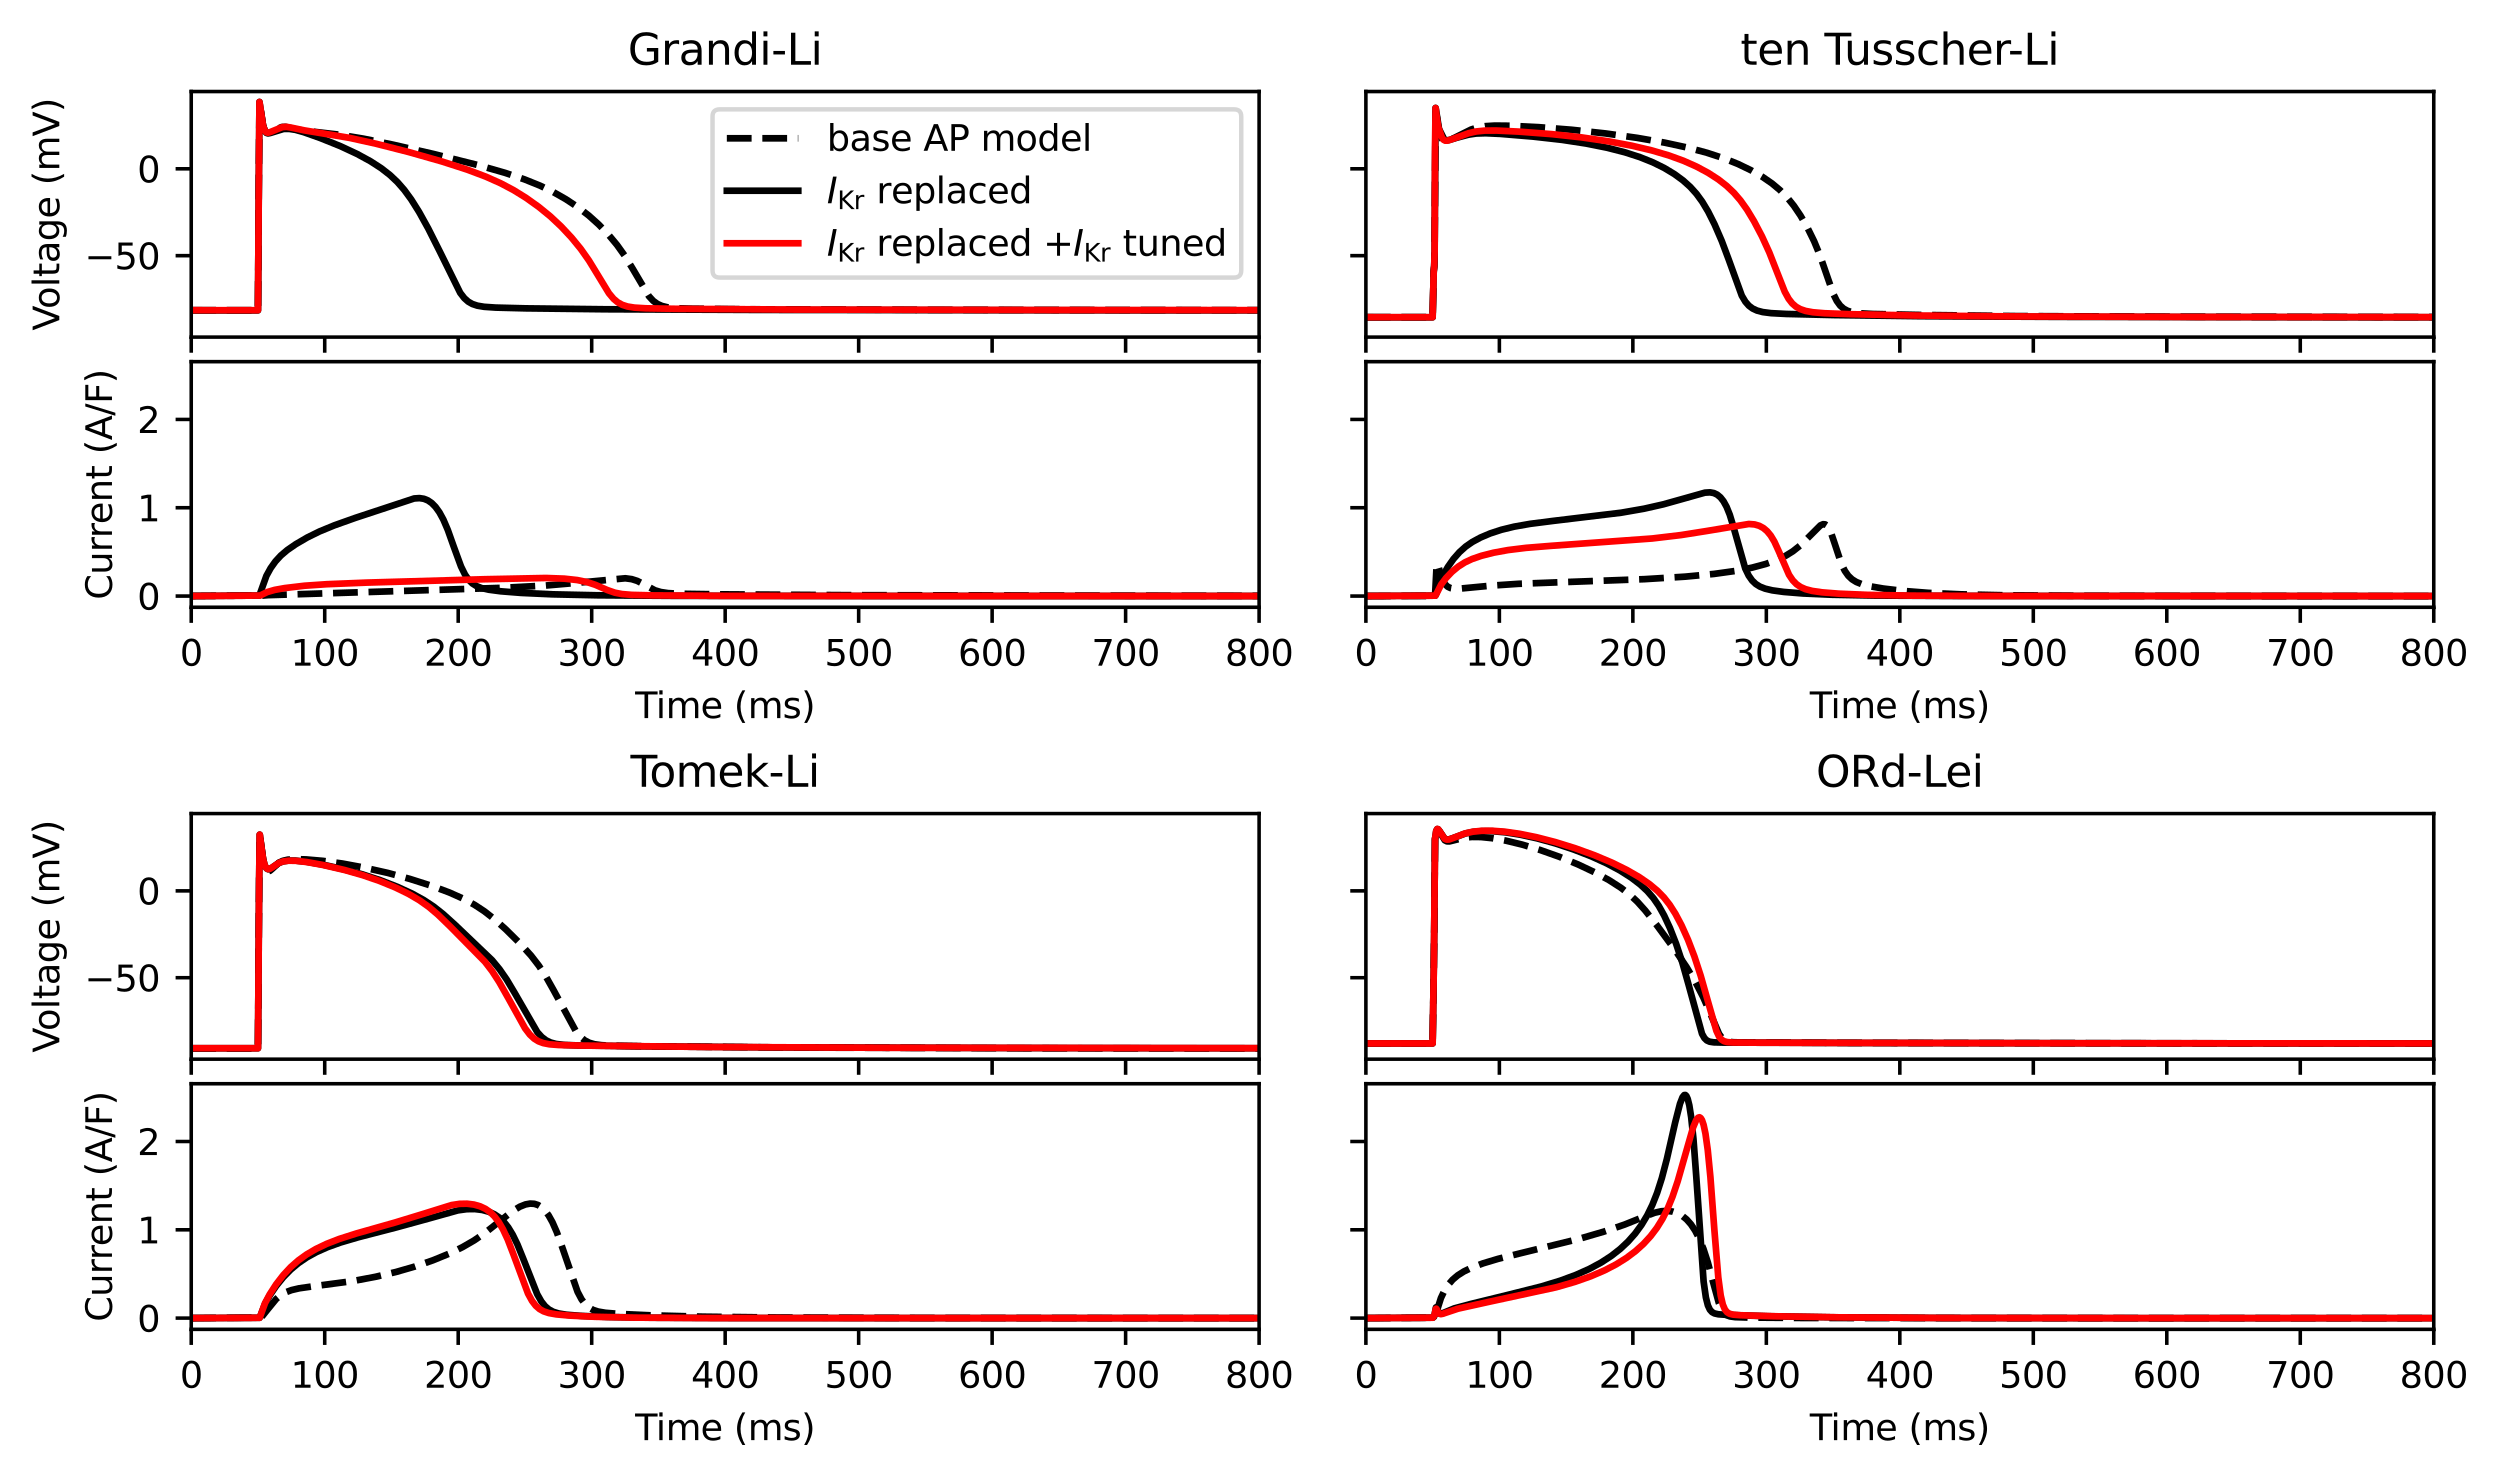 <?xml version="1.0" encoding="utf-8" standalone="no"?>
<!DOCTYPE svg PUBLIC "-//W3C//DTD SVG 1.1//EN"
  "http://www.w3.org/Graphics/SVG/1.1/DTD/svg11.dtd">
<svg xmlns:xlink="http://www.w3.org/1999/xlink" width="559.861pt" height="331.38pt" viewBox="0 0 559.861 331.38" xmlns="http://www.w3.org/2000/svg" version="1.1">
 <defs>
  <style type="text/css">*{stroke-linejoin: round; stroke-linecap: butt}</style>
 </defs>
 <g id="figure_1">
  <g id="patch_1">
   <path d="M 0 331.38 
L 559.861 331.38 
L 559.861 0 
L 0 0 
z
" style="fill: #ffffff"/>
  </g>
  <g id="axes_1">
   <g id="patch_2">
    <path d="M 42.826 75.495 
L 281.969 75.495 
L 281.969 20.494 
L 42.826 20.494 
z
" style="fill: #ffffff"/>
   </g>
   <g id="matplotlib.axis_1">
    <g id="xtick_1">
     <g id="line2d_1">
      <defs>
       <path id="mb17420d509" d="M 0 0 
L 0 3.5 
" style="stroke: #000000; stroke-width: 0.8"/>
      </defs>
      <g>
       <use xlink:href="#mb17420d509" x="42.826" y="75.495" style="stroke: #000000; stroke-width: 0.8"/>
      </g>
     </g>
    </g>
    <g id="xtick_2">
     <g id="line2d_2">
      <g>
       <use xlink:href="#mb17420d509" x="72.719" y="75.495" style="stroke: #000000; stroke-width: 0.8"/>
      </g>
     </g>
    </g>
    <g id="xtick_3">
     <g id="line2d_3">
      <g>
       <use xlink:href="#mb17420d509" x="102.612" y="75.495" style="stroke: #000000; stroke-width: 0.8"/>
      </g>
     </g>
    </g>
    <g id="xtick_4">
     <g id="line2d_4">
      <g>
       <use xlink:href="#mb17420d509" x="132.505" y="75.495" style="stroke: #000000; stroke-width: 0.8"/>
      </g>
     </g>
    </g>
    <g id="xtick_5">
     <g id="line2d_5">
      <g>
       <use xlink:href="#mb17420d509" x="162.398" y="75.495" style="stroke: #000000; stroke-width: 0.8"/>
      </g>
     </g>
    </g>
    <g id="xtick_6">
     <g id="line2d_6">
      <g>
       <use xlink:href="#mb17420d509" x="192.291" y="75.495" style="stroke: #000000; stroke-width: 0.8"/>
      </g>
     </g>
    </g>
    <g id="xtick_7">
     <g id="line2d_7">
      <g>
       <use xlink:href="#mb17420d509" x="222.183" y="75.495" style="stroke: #000000; stroke-width: 0.8"/>
      </g>
     </g>
    </g>
    <g id="xtick_8">
     <g id="line2d_8">
      <g>
       <use xlink:href="#mb17420d509" x="252.076" y="75.495" style="stroke: #000000; stroke-width: 0.8"/>
      </g>
     </g>
    </g>
    <g id="xtick_9">
     <g id="line2d_9">
      <g>
       <use xlink:href="#mb17420d509" x="281.969" y="75.495" style="stroke: #000000; stroke-width: 0.8"/>
      </g>
     </g>
    </g>
   </g>
   <g id="matplotlib.axis_2">
    <g id="ytick_1">
     <g id="line2d_10">
      <defs>
       <path id="m52a56b09b0" d="M 0 0 
L -3.5 0 
" style="stroke: #000000; stroke-width: 0.8"/>
      </defs>
      <g>
       <use xlink:href="#m52a56b09b0" x="42.826" y="57.251" style="stroke: #000000; stroke-width: 0.8"/>
      </g>
     </g>
     <g id="text_1">
      <!-- −50 -->
      <g transform="translate(18.942 60.291) scale(0.08 -0.08)">
       <defs>
        <path id="DejaVuSans-2212" d="M 678 2272 
L 4684 2272 
L 4684 1741 
L 678 1741 
L 678 2272 
z
" transform="scale(0.016)"/>
        <path id="DejaVuSans-35" d="M 691 4666 
L 3169 4666 
L 3169 4134 
L 1269 4134 
L 1269 2991 
Q 1406 3038 1543 3061 
Q 1681 3084 1819 3084 
Q 2600 3084 3056 2656 
Q 3513 2228 3513 1497 
Q 3513 744 3044 326 
Q 2575 -91 1722 -91 
Q 1428 -91 1123 -41 
Q 819 9 494 109 
L 494 744 
Q 775 591 1075 516 
Q 1375 441 1709 441 
Q 2250 441 2565 725 
Q 2881 1009 2881 1497 
Q 2881 1984 2565 2268 
Q 2250 2553 1709 2553 
Q 1456 2553 1204 2497 
Q 953 2441 691 2322 
L 691 4666 
z
" transform="scale(0.016)"/>
        <path id="DejaVuSans-30" d="M 2034 4250 
Q 1547 4250 1301 3770 
Q 1056 3291 1056 2328 
Q 1056 1369 1301 889 
Q 1547 409 2034 409 
Q 2525 409 2770 889 
Q 3016 1369 3016 2328 
Q 3016 3291 2770 3770 
Q 2525 4250 2034 4250 
z
M 2034 4750 
Q 2819 4750 3233 4129 
Q 3647 3509 3647 2328 
Q 3647 1150 3233 529 
Q 2819 -91 2034 -91 
Q 1250 -91 836 529 
Q 422 1150 422 2328 
Q 422 3509 836 4129 
Q 1250 4750 2034 4750 
z
" transform="scale(0.016)"/>
       </defs>
       <use xlink:href="#DejaVuSans-2212"/>
       <use xlink:href="#DejaVuSans-35" x="83.789"/>
       <use xlink:href="#DejaVuSans-30" x="147.412"/>
      </g>
     </g>
    </g>
    <g id="ytick_2">
     <g id="line2d_11">
      <g>
       <use xlink:href="#m52a56b09b0" x="42.826" y="37.803" style="stroke: #000000; stroke-width: 0.8"/>
      </g>
     </g>
     <g id="text_2">
      <!-- 0 -->
      <g transform="translate(30.736 40.843) scale(0.08 -0.08)">
       <use xlink:href="#DejaVuSans-30"/>
      </g>
     </g>
    </g>
    <g id="text_3">
     <!-- Voltage (mV) -->
     <g transform="translate(13.279 74.025) rotate(-90) scale(0.08 -0.08)">
      <defs>
       <path id="DejaVuSans-56" d="M 1831 0 
L 50 4666 
L 709 4666 
L 2188 738 
L 3669 4666 
L 4325 4666 
L 2547 0 
L 1831 0 
z
" transform="scale(0.016)"/>
       <path id="DejaVuSans-6f" d="M 1959 3097 
Q 1497 3097 1228 2736 
Q 959 2375 959 1747 
Q 959 1119 1226 758 
Q 1494 397 1959 397 
Q 2419 397 2687 759 
Q 2956 1122 2956 1747 
Q 2956 2369 2687 2733 
Q 2419 3097 1959 3097 
z
M 1959 3584 
Q 2709 3584 3137 3096 
Q 3566 2609 3566 1747 
Q 3566 888 3137 398 
Q 2709 -91 1959 -91 
Q 1206 -91 779 398 
Q 353 888 353 1747 
Q 353 2609 779 3096 
Q 1206 3584 1959 3584 
z
" transform="scale(0.016)"/>
       <path id="DejaVuSans-6c" d="M 603 4863 
L 1178 4863 
L 1178 0 
L 603 0 
L 603 4863 
z
" transform="scale(0.016)"/>
       <path id="DejaVuSans-74" d="M 1172 4494 
L 1172 3500 
L 2356 3500 
L 2356 3053 
L 1172 3053 
L 1172 1153 
Q 1172 725 1289 603 
Q 1406 481 1766 481 
L 2356 481 
L 2356 0 
L 1766 0 
Q 1100 0 847 248 
Q 594 497 594 1153 
L 594 3053 
L 172 3053 
L 172 3500 
L 594 3500 
L 594 4494 
L 1172 4494 
z
" transform="scale(0.016)"/>
       <path id="DejaVuSans-61" d="M 2194 1759 
Q 1497 1759 1228 1600 
Q 959 1441 959 1056 
Q 959 750 1161 570 
Q 1363 391 1709 391 
Q 2188 391 2477 730 
Q 2766 1069 2766 1631 
L 2766 1759 
L 2194 1759 
z
M 3341 1997 
L 3341 0 
L 2766 0 
L 2766 531 
Q 2569 213 2275 61 
Q 1981 -91 1556 -91 
Q 1019 -91 701 211 
Q 384 513 384 1019 
Q 384 1609 779 1909 
Q 1175 2209 1959 2209 
L 2766 2209 
L 2766 2266 
Q 2766 2663 2505 2880 
Q 2244 3097 1772 3097 
Q 1472 3097 1187 3025 
Q 903 2953 641 2809 
L 641 3341 
Q 956 3463 1253 3523 
Q 1550 3584 1831 3584 
Q 2591 3584 2966 3190 
Q 3341 2797 3341 1997 
z
" transform="scale(0.016)"/>
       <path id="DejaVuSans-67" d="M 2906 1791 
Q 2906 2416 2648 2759 
Q 2391 3103 1925 3103 
Q 1463 3103 1205 2759 
Q 947 2416 947 1791 
Q 947 1169 1205 825 
Q 1463 481 1925 481 
Q 2391 481 2648 825 
Q 2906 1169 2906 1791 
z
M 3481 434 
Q 3481 -459 3084 -895 
Q 2688 -1331 1869 -1331 
Q 1566 -1331 1297 -1286 
Q 1028 -1241 775 -1147 
L 775 -588 
Q 1028 -725 1275 -790 
Q 1522 -856 1778 -856 
Q 2344 -856 2625 -561 
Q 2906 -266 2906 331 
L 2906 616 
Q 2728 306 2450 153 
Q 2172 0 1784 0 
Q 1141 0 747 490 
Q 353 981 353 1791 
Q 353 2603 747 3093 
Q 1141 3584 1784 3584 
Q 2172 3584 2450 3431 
Q 2728 3278 2906 2969 
L 2906 3500 
L 3481 3500 
L 3481 434 
z
" transform="scale(0.016)"/>
       <path id="DejaVuSans-65" d="M 3597 1894 
L 3597 1613 
L 953 1613 
Q 991 1019 1311 708 
Q 1631 397 2203 397 
Q 2534 397 2845 478 
Q 3156 559 3463 722 
L 3463 178 
Q 3153 47 2828 -22 
Q 2503 -91 2169 -91 
Q 1331 -91 842 396 
Q 353 884 353 1716 
Q 353 2575 817 3079 
Q 1281 3584 2069 3584 
Q 2775 3584 3186 3129 
Q 3597 2675 3597 1894 
z
M 3022 2063 
Q 3016 2534 2758 2815 
Q 2500 3097 2075 3097 
Q 1594 3097 1305 2825 
Q 1016 2553 972 2059 
L 3022 2063 
z
" transform="scale(0.016)"/>
       <path id="DejaVuSans-20" transform="scale(0.016)"/>
       <path id="DejaVuSans-28" d="M 1984 4856 
Q 1566 4138 1362 3434 
Q 1159 2731 1159 2009 
Q 1159 1288 1364 580 
Q 1569 -128 1984 -844 
L 1484 -844 
Q 1016 -109 783 600 
Q 550 1309 550 2009 
Q 550 2706 781 3412 
Q 1013 4119 1484 4856 
L 1984 4856 
z
" transform="scale(0.016)"/>
       <path id="DejaVuSans-6d" d="M 3328 2828 
Q 3544 3216 3844 3400 
Q 4144 3584 4550 3584 
Q 5097 3584 5394 3201 
Q 5691 2819 5691 2113 
L 5691 0 
L 5113 0 
L 5113 2094 
Q 5113 2597 4934 2840 
Q 4756 3084 4391 3084 
Q 3944 3084 3684 2787 
Q 3425 2491 3425 1978 
L 3425 0 
L 2847 0 
L 2847 2094 
Q 2847 2600 2669 2842 
Q 2491 3084 2119 3084 
Q 1678 3084 1418 2786 
Q 1159 2488 1159 1978 
L 1159 0 
L 581 0 
L 581 3500 
L 1159 3500 
L 1159 2956 
Q 1356 3278 1631 3431 
Q 1906 3584 2284 3584 
Q 2666 3584 2933 3390 
Q 3200 3197 3328 2828 
z
" transform="scale(0.016)"/>
       <path id="DejaVuSans-29" d="M 513 4856 
L 1013 4856 
Q 1481 4119 1714 3412 
Q 1947 2706 1947 2009 
Q 1947 1309 1714 600 
Q 1481 -109 1013 -844 
L 513 -844 
Q 928 -128 1133 580 
Q 1338 1288 1338 2009 
Q 1338 2731 1133 3434 
Q 928 4138 513 4856 
z
" transform="scale(0.016)"/>
      </defs>
      <use xlink:href="#DejaVuSans-56"/>
      <use xlink:href="#DejaVuSans-6f" x="60.658"/>
      <use xlink:href="#DejaVuSans-6c" x="121.84"/>
      <use xlink:href="#DejaVuSans-74" x="149.623"/>
      <use xlink:href="#DejaVuSans-61" x="188.832"/>
      <use xlink:href="#DejaVuSans-67" x="250.111"/>
      <use xlink:href="#DejaVuSans-65" x="313.588"/>
      <use xlink:href="#DejaVuSans-20" x="375.111"/>
      <use xlink:href="#DejaVuSans-28" x="406.898"/>
      <use xlink:href="#DejaVuSans-6d" x="445.912"/>
      <use xlink:href="#DejaVuSans-56" x="543.324"/>
      <use xlink:href="#DejaVuSans-29" x="611.732"/>
     </g>
    </g>
   </g>
   <g id="line2d_12">
    <path d="M 42.826 69.456 
L 57.773 69.457 
L 57.952 42.412 
L 58.102 22.851 
L 58.251 23.777 
L 58.909 28.091 
L 59.297 29.214 
L 59.656 29.619 
L 60.015 29.692 
L 60.523 29.534 
L 63.123 28.437 
L 63.961 28.413 
L 64.857 28.63 
L 66.591 29.061 
L 69.012 29.359 
L 76.097 30.175 
L 81.388 31.054 
L 87.875 32.368 
L 97.142 34.493 
L 107.006 36.964 
L 113.104 38.706 
L 117.439 40.164 
L 120.906 41.561 
L 123.896 43.001 
L 126.706 44.6 
L 129.426 46.402 
L 131.847 48.267 
L 134.059 50.255 
L 136.212 52.492 
L 138.184 54.864 
L 139.948 57.336 
L 141.652 60.122 
L 145.329 66.348 
L 146.285 67.38 
L 147.212 68.054 
L 148.228 68.512 
L 149.484 68.82 
L 151.307 69.017 
L 154.895 69.135 
L 169.064 69.265 
L 207.775 69.391 
L 281.999 69.446 
L 281.999 69.446 
" clip-path="url(#pcb722142a1)" style="fill: none; stroke-dasharray: 5.55,2.4; stroke-dashoffset: 0; stroke: #000000; stroke-width: 1.5"/>
   </g>
   <g id="line2d_13">
    <path d="M 42.826 69.503 
L 57.773 69.504 
L 57.952 42.569 
L 58.102 22.828 
L 58.251 23.763 
L 58.909 28.142 
L 59.297 29.312 
L 59.656 29.762 
L 60.015 29.881 
L 60.523 29.787 
L 63.482 28.881 
L 64.738 28.863 
L 66.143 29.073 
L 68.026 29.602 
L 71.733 30.921 
L 76.246 32.74 
L 79.953 34.47 
L 82.972 36.117 
L 85.364 37.665 
L 87.337 39.203 
L 89.011 40.787 
L 90.535 42.536 
L 92.09 44.665 
L 93.853 47.474 
L 95.916 51.203 
L 98.576 56.491 
L 103.06 65.58 
L 103.987 66.778 
L 104.854 67.55 
L 105.781 68.08 
L 106.887 68.45 
L 108.411 68.707 
L 111.012 68.884 
L 117.738 69.054 
L 135.554 69.26 
L 170.17 69.408 
L 252.286 69.488 
L 281.999 69.496 
L 281.999 69.496 
" clip-path="url(#pcb722142a1)" style="fill: none; stroke: #000000; stroke-width: 1.5; stroke-linecap: square"/>
   </g>
   <g id="line2d_14">
    <path d="M 42.826 69.463 
L 57.773 69.465 
L 57.952 42.429 
L 58.102 22.844 
L 58.251 23.773 
L 58.909 28.1 
L 59.297 29.231 
L 59.656 29.643 
L 60.015 29.723 
L 60.523 29.575 
L 63.243 28.464 
L 64.2 28.408 
L 65.246 28.586 
L 68.145 29.193 
L 78.309 30.883 
L 84.318 32.216 
L 91.552 34.058 
L 99.025 36.182 
L 104.645 37.997 
L 108.8 39.562 
L 112.118 41.043 
L 115.017 42.577 
L 117.798 44.301 
L 120.637 46.326 
L 123.238 48.449 
L 125.659 50.719 
L 127.991 53.21 
L 130.054 55.734 
L 131.877 58.319 
L 133.76 61.399 
L 136.361 65.666 
L 137.407 66.92 
L 138.364 67.724 
L 139.35 68.264 
L 140.516 68.639 
L 142.071 68.888 
L 144.641 69.042 
L 151.457 69.156 
L 177.523 69.322 
L 234.918 69.428 
L 281.999 69.452 
L 281.999 69.452 
" clip-path="url(#pcb722142a1)" style="fill: none; stroke: #ff0000; stroke-width: 1.5; stroke-linecap: square"/>
   </g>
   <g id="patch_3">
    <path d="M 42.826 75.495 
L 42.826 20.494 
" style="fill: none; stroke: #000000; stroke-width: 0.8; stroke-linejoin: miter; stroke-linecap: square"/>
   </g>
   <g id="patch_4">
    <path d="M 281.969 75.495 
L 281.969 20.494 
" style="fill: none; stroke: #000000; stroke-width: 0.8; stroke-linejoin: miter; stroke-linecap: square"/>
   </g>
   <g id="patch_5">
    <path d="M 42.826 75.495 
L 281.969 75.495 
" style="fill: none; stroke: #000000; stroke-width: 0.8; stroke-linejoin: miter; stroke-linecap: square"/>
   </g>
   <g id="patch_6">
    <path d="M 42.826 20.494 
L 281.969 20.494 
" style="fill: none; stroke: #000000; stroke-width: 0.8; stroke-linejoin: miter; stroke-linecap: square"/>
   </g>
   <g id="text_4">
    <!-- Grandi-Li -->
    <g transform="translate(140.601 14.495) scale(0.096 -0.096)">
     <defs>
      <path id="DejaVuSans-47" d="M 3809 666 
L 3809 1919 
L 2778 1919 
L 2778 2438 
L 4434 2438 
L 4434 434 
Q 4069 175 3628 42 
Q 3188 -91 2688 -91 
Q 1594 -91 976 548 
Q 359 1188 359 2328 
Q 359 3472 976 4111 
Q 1594 4750 2688 4750 
Q 3144 4750 3555 4637 
Q 3966 4525 4313 4306 
L 4313 3634 
Q 3963 3931 3569 4081 
Q 3175 4231 2741 4231 
Q 1884 4231 1454 3753 
Q 1025 3275 1025 2328 
Q 1025 1384 1454 906 
Q 1884 428 2741 428 
Q 3075 428 3337 486 
Q 3600 544 3809 666 
z
" transform="scale(0.016)"/>
      <path id="DejaVuSans-72" d="M 2631 2963 
Q 2534 3019 2420 3045 
Q 2306 3072 2169 3072 
Q 1681 3072 1420 2755 
Q 1159 2438 1159 1844 
L 1159 0 
L 581 0 
L 581 3500 
L 1159 3500 
L 1159 2956 
Q 1341 3275 1631 3429 
Q 1922 3584 2338 3584 
Q 2397 3584 2469 3576 
Q 2541 3569 2628 3553 
L 2631 2963 
z
" transform="scale(0.016)"/>
      <path id="DejaVuSans-6e" d="M 3513 2113 
L 3513 0 
L 2938 0 
L 2938 2094 
Q 2938 2591 2744 2837 
Q 2550 3084 2163 3084 
Q 1697 3084 1428 2787 
Q 1159 2491 1159 1978 
L 1159 0 
L 581 0 
L 581 3500 
L 1159 3500 
L 1159 2956 
Q 1366 3272 1645 3428 
Q 1925 3584 2291 3584 
Q 2894 3584 3203 3211 
Q 3513 2838 3513 2113 
z
" transform="scale(0.016)"/>
      <path id="DejaVuSans-64" d="M 2906 2969 
L 2906 4863 
L 3481 4863 
L 3481 0 
L 2906 0 
L 2906 525 
Q 2725 213 2448 61 
Q 2172 -91 1784 -91 
Q 1150 -91 751 415 
Q 353 922 353 1747 
Q 353 2572 751 3078 
Q 1150 3584 1784 3584 
Q 2172 3584 2448 3432 
Q 2725 3281 2906 2969 
z
M 947 1747 
Q 947 1113 1208 752 
Q 1469 391 1925 391 
Q 2381 391 2643 752 
Q 2906 1113 2906 1747 
Q 2906 2381 2643 2742 
Q 2381 3103 1925 3103 
Q 1469 3103 1208 2742 
Q 947 2381 947 1747 
z
" transform="scale(0.016)"/>
      <path id="DejaVuSans-69" d="M 603 3500 
L 1178 3500 
L 1178 0 
L 603 0 
L 603 3500 
z
M 603 4863 
L 1178 4863 
L 1178 4134 
L 603 4134 
L 603 4863 
z
" transform="scale(0.016)"/>
      <path id="DejaVuSans-2d" d="M 313 2009 
L 1997 2009 
L 1997 1497 
L 313 1497 
L 313 2009 
z
" transform="scale(0.016)"/>
      <path id="DejaVuSans-4c" d="M 628 4666 
L 1259 4666 
L 1259 531 
L 3531 531 
L 3531 0 
L 628 0 
L 628 4666 
z
" transform="scale(0.016)"/>
     </defs>
     <use xlink:href="#DejaVuSans-47"/>
     <use xlink:href="#DejaVuSans-72" x="77.49"/>
     <use xlink:href="#DejaVuSans-61" x="118.604"/>
     <use xlink:href="#DejaVuSans-6e" x="179.883"/>
     <use xlink:href="#DejaVuSans-64" x="243.262"/>
     <use xlink:href="#DejaVuSans-69" x="306.738"/>
     <use xlink:href="#DejaVuSans-2d" x="334.521"/>
     <use xlink:href="#DejaVuSans-4c" x="370.605"/>
     <use xlink:href="#DejaVuSans-69" x="426.318"/>
    </g>
   </g>
   <g id="legend_1">
    <g id="patch_7">
     <path d="M 161.169 62.157 
L 276.369 62.157 
Q 277.969 62.157 277.969 60.557 
L 277.969 26.095 
Q 277.969 24.494 276.369 24.494 
L 161.169 24.494 
Q 159.569 24.494 159.569 26.095 
L 159.569 60.557 
Q 159.569 62.157 161.169 62.157 
z
" style="fill: #ffffff; opacity: 0.8; stroke: #cccccc; stroke-linejoin: miter"/>
    </g>
    <g id="line2d_15">
     <path d="M 162.769 30.973 
L 170.769 30.973 
L 178.769 30.973 
" style="fill: none; stroke-dasharray: 5.55,2.4; stroke-dashoffset: 0; stroke: #000000; stroke-width: 1.5"/>
    </g>
    <g id="text_5">
     <!-- base AP model -->
     <g transform="translate(185.169 33.773) scale(0.08 -0.08)">
      <defs>
       <path id="DejaVuSans-62" d="M 3116 1747 
Q 3116 2381 2855 2742 
Q 2594 3103 2138 3103 
Q 1681 3103 1420 2742 
Q 1159 2381 1159 1747 
Q 1159 1113 1420 752 
Q 1681 391 2138 391 
Q 2594 391 2855 752 
Q 3116 1113 3116 1747 
z
M 1159 2969 
Q 1341 3281 1617 3432 
Q 1894 3584 2278 3584 
Q 2916 3584 3314 3078 
Q 3713 2572 3713 1747 
Q 3713 922 3314 415 
Q 2916 -91 2278 -91 
Q 1894 -91 1617 61 
Q 1341 213 1159 525 
L 1159 0 
L 581 0 
L 581 4863 
L 1159 4863 
L 1159 2969 
z
" transform="scale(0.016)"/>
       <path id="DejaVuSans-73" d="M 2834 3397 
L 2834 2853 
Q 2591 2978 2328 3040 
Q 2066 3103 1784 3103 
Q 1356 3103 1142 2972 
Q 928 2841 928 2578 
Q 928 2378 1081 2264 
Q 1234 2150 1697 2047 
L 1894 2003 
Q 2506 1872 2764 1633 
Q 3022 1394 3022 966 
Q 3022 478 2636 193 
Q 2250 -91 1575 -91 
Q 1294 -91 989 -36 
Q 684 19 347 128 
L 347 722 
Q 666 556 975 473 
Q 1284 391 1588 391 
Q 1994 391 2212 530 
Q 2431 669 2431 922 
Q 2431 1156 2273 1281 
Q 2116 1406 1581 1522 
L 1381 1569 
Q 847 1681 609 1914 
Q 372 2147 372 2553 
Q 372 3047 722 3315 
Q 1072 3584 1716 3584 
Q 2034 3584 2315 3537 
Q 2597 3491 2834 3397 
z
" transform="scale(0.016)"/>
       <path id="DejaVuSans-41" d="M 2188 4044 
L 1331 1722 
L 3047 1722 
L 2188 4044 
z
M 1831 4666 
L 2547 4666 
L 4325 0 
L 3669 0 
L 3244 1197 
L 1141 1197 
L 716 0 
L 50 0 
L 1831 4666 
z
" transform="scale(0.016)"/>
       <path id="DejaVuSans-50" d="M 1259 4147 
L 1259 2394 
L 2053 2394 
Q 2494 2394 2734 2622 
Q 2975 2850 2975 3272 
Q 2975 3691 2734 3919 
Q 2494 4147 2053 4147 
L 1259 4147 
z
M 628 4666 
L 2053 4666 
Q 2838 4666 3239 4311 
Q 3641 3956 3641 3272 
Q 3641 2581 3239 2228 
Q 2838 1875 2053 1875 
L 1259 1875 
L 1259 0 
L 628 0 
L 628 4666 
z
" transform="scale(0.016)"/>
      </defs>
      <use xlink:href="#DejaVuSans-62"/>
      <use xlink:href="#DejaVuSans-61" x="63.477"/>
      <use xlink:href="#DejaVuSans-73" x="124.756"/>
      <use xlink:href="#DejaVuSans-65" x="176.855"/>
      <use xlink:href="#DejaVuSans-20" x="238.379"/>
      <use xlink:href="#DejaVuSans-41" x="270.166"/>
      <use xlink:href="#DejaVuSans-50" x="338.574"/>
      <use xlink:href="#DejaVuSans-20" x="398.877"/>
      <use xlink:href="#DejaVuSans-6d" x="430.664"/>
      <use xlink:href="#DejaVuSans-6f" x="528.076"/>
      <use xlink:href="#DejaVuSans-64" x="589.258"/>
      <use xlink:href="#DejaVuSans-65" x="652.734"/>
      <use xlink:href="#DejaVuSans-6c" x="714.258"/>
     </g>
    </g>
    <g id="line2d_16">
     <path d="M 162.769 42.717 
L 170.769 42.717 
L 178.769 42.717 
" style="fill: none; stroke: #000000; stroke-width: 1.5; stroke-linecap: square"/>
    </g>
    <g id="text_6">
     <!-- $I_\mathrm{Kr}$ replaced -->
     <g transform="translate(185.169 45.517) scale(0.08 -0.08)">
      <defs>
       <path id="DejaVuSans-Oblique-49" d="M 1081 4666 
L 1716 4666 
L 806 0 
L 172 0 
L 1081 4666 
z
" transform="scale(0.016)"/>
       <path id="DejaVuSans-4b" d="M 628 4666 
L 1259 4666 
L 1259 2694 
L 3353 4666 
L 4166 4666 
L 1850 2491 
L 4331 0 
L 3500 0 
L 1259 2247 
L 1259 0 
L 628 0 
L 628 4666 
z
" transform="scale(0.016)"/>
       <path id="DejaVuSans-70" d="M 1159 525 
L 1159 -1331 
L 581 -1331 
L 581 3500 
L 1159 3500 
L 1159 2969 
Q 1341 3281 1617 3432 
Q 1894 3584 2278 3584 
Q 2916 3584 3314 3078 
Q 3713 2572 3713 1747 
Q 3713 922 3314 415 
Q 2916 -91 2278 -91 
Q 1894 -91 1617 61 
Q 1341 213 1159 525 
z
M 3116 1747 
Q 3116 2381 2855 2742 
Q 2594 3103 2138 3103 
Q 1681 3103 1420 2742 
Q 1159 2381 1159 1747 
Q 1159 1113 1420 752 
Q 1681 391 2138 391 
Q 2594 391 2855 752 
Q 3116 1113 3116 1747 
z
" transform="scale(0.016)"/>
       <path id="DejaVuSans-63" d="M 3122 3366 
L 3122 2828 
Q 2878 2963 2633 3030 
Q 2388 3097 2138 3097 
Q 1578 3097 1268 2742 
Q 959 2388 959 1747 
Q 959 1106 1268 751 
Q 1578 397 2138 397 
Q 2388 397 2633 464 
Q 2878 531 3122 666 
L 3122 134 
Q 2881 22 2623 -34 
Q 2366 -91 2075 -91 
Q 1284 -91 818 406 
Q 353 903 353 1747 
Q 353 2603 823 3093 
Q 1294 3584 2113 3584 
Q 2378 3584 2631 3529 
Q 2884 3475 3122 3366 
z
" transform="scale(0.016)"/>
      </defs>
      <use xlink:href="#DejaVuSans-Oblique-49" transform="translate(0 0.016)"/>
      <use xlink:href="#DejaVuSans-4b" transform="translate(29.492 -16.391) scale(0.7)"/>
      <use xlink:href="#DejaVuSans-72" transform="translate(75.396 -16.391) scale(0.7)"/>
      <use xlink:href="#DejaVuSans-20" transform="translate(106.909 0.016)"/>
      <use xlink:href="#DejaVuSans-72" transform="translate(138.696 0.016)"/>
      <use xlink:href="#DejaVuSans-65" transform="translate(179.81 0.016)"/>
      <use xlink:href="#DejaVuSans-70" transform="translate(241.333 0.016)"/>
      <use xlink:href="#DejaVuSans-6c" transform="translate(304.81 0.016)"/>
      <use xlink:href="#DejaVuSans-61" transform="translate(332.593 0.016)"/>
      <use xlink:href="#DejaVuSans-63" transform="translate(393.872 0.016)"/>
      <use xlink:href="#DejaVuSans-65" transform="translate(448.853 0.016)"/>
      <use xlink:href="#DejaVuSans-64" transform="translate(510.376 0.016)"/>
     </g>
    </g>
    <g id="line2d_17">
     <path d="M 162.769 54.477 
L 170.769 54.477 
L 178.769 54.477 
" style="fill: none; stroke: #ff0000; stroke-width: 1.5; stroke-linecap: square"/>
    </g>
    <g id="text_7">
     <!-- $I_\mathrm{Kr}$ replaced $+  I_\mathrm{Kr}$ tuned -->
     <g transform="translate(185.169 57.277) scale(0.08 -0.08)">
      <defs>
       <path id="DejaVuSans-2b" d="M 2944 4013 
L 2944 2272 
L 4684 2272 
L 4684 1741 
L 2944 1741 
L 2944 0 
L 2419 0 
L 2419 1741 
L 678 1741 
L 678 2272 
L 2419 2272 
L 2419 4013 
L 2944 4013 
z
" transform="scale(0.016)"/>
       <path id="DejaVuSans-75" d="M 544 1381 
L 544 3500 
L 1119 3500 
L 1119 1403 
Q 1119 906 1312 657 
Q 1506 409 1894 409 
Q 2359 409 2629 706 
Q 2900 1003 2900 1516 
L 2900 3500 
L 3475 3500 
L 3475 0 
L 2900 0 
L 2900 538 
Q 2691 219 2414 64 
Q 2138 -91 1772 -91 
Q 1169 -91 856 284 
Q 544 659 544 1381 
z
M 1991 3584 
L 1991 3584 
z
" transform="scale(0.016)"/>
      </defs>
      <use xlink:href="#DejaVuSans-Oblique-49" transform="translate(0 0.016)"/>
      <use xlink:href="#DejaVuSans-4b" transform="translate(29.492 -16.391) scale(0.7)"/>
      <use xlink:href="#DejaVuSans-72" transform="translate(75.396 -16.391) scale(0.7)"/>
      <use xlink:href="#DejaVuSans-20" transform="translate(106.909 0.016)"/>
      <use xlink:href="#DejaVuSans-72" transform="translate(138.696 0.016)"/>
      <use xlink:href="#DejaVuSans-65" transform="translate(179.81 0.016)"/>
      <use xlink:href="#DejaVuSans-70" transform="translate(241.333 0.016)"/>
      <use xlink:href="#DejaVuSans-6c" transform="translate(304.81 0.016)"/>
      <use xlink:href="#DejaVuSans-61" transform="translate(332.593 0.016)"/>
      <use xlink:href="#DejaVuSans-63" transform="translate(393.872 0.016)"/>
      <use xlink:href="#DejaVuSans-65" transform="translate(448.853 0.016)"/>
      <use xlink:href="#DejaVuSans-64" transform="translate(510.376 0.016)"/>
      <use xlink:href="#DejaVuSans-20" transform="translate(573.853 0.016)"/>
      <use xlink:href="#DejaVuSans-2b" transform="translate(605.64 0.016)"/>
      <use xlink:href="#DejaVuSans-Oblique-49" transform="translate(689.429 0.016)"/>
      <use xlink:href="#DejaVuSans-4b" transform="translate(718.921 -16.391) scale(0.7)"/>
      <use xlink:href="#DejaVuSans-72" transform="translate(764.824 -16.391) scale(0.7)"/>
      <use xlink:href="#DejaVuSans-20" transform="translate(796.338 0.016)"/>
      <use xlink:href="#DejaVuSans-74" transform="translate(828.125 0.016)"/>
      <use xlink:href="#DejaVuSans-75" transform="translate(867.334 0.016)"/>
      <use xlink:href="#DejaVuSans-6e" transform="translate(930.713 0.016)"/>
      <use xlink:href="#DejaVuSans-65" transform="translate(994.092 0.016)"/>
      <use xlink:href="#DejaVuSans-64" transform="translate(1055.615 0.016)"/>
     </g>
    </g>
   </g>
  </g>
  <g id="axes_2">
   <g id="patch_8">
    <path d="M 42.826 135.994 
L 281.969 135.994 
L 281.969 80.995 
L 42.826 80.995 
z
" style="fill: #ffffff"/>
   </g>
   <g id="matplotlib.axis_3">
    <g id="xtick_10">
     <g id="line2d_18">
      <g>
       <use xlink:href="#mb17420d509" x="42.826" y="135.994" style="stroke: #000000; stroke-width: 0.8"/>
      </g>
     </g>
     <g id="text_8">
      <!-- 0 -->
      <g transform="translate(40.281 149.073) scale(0.08 -0.08)">
       <use xlink:href="#DejaVuSans-30"/>
      </g>
     </g>
    </g>
    <g id="xtick_11">
     <g id="line2d_19">
      <g>
       <use xlink:href="#mb17420d509" x="72.719" y="135.994" style="stroke: #000000; stroke-width: 0.8"/>
      </g>
     </g>
     <g id="text_9">
      <!-- 100 -->
      <g transform="translate(65.084 149.073) scale(0.08 -0.08)">
       <defs>
        <path id="DejaVuSans-31" d="M 794 531 
L 1825 531 
L 1825 4091 
L 703 3866 
L 703 4441 
L 1819 4666 
L 2450 4666 
L 2450 531 
L 3481 531 
L 3481 0 
L 794 0 
L 794 531 
z
" transform="scale(0.016)"/>
       </defs>
       <use xlink:href="#DejaVuSans-31"/>
       <use xlink:href="#DejaVuSans-30" x="63.623"/>
       <use xlink:href="#DejaVuSans-30" x="127.246"/>
      </g>
     </g>
    </g>
    <g id="xtick_12">
     <g id="line2d_20">
      <g>
       <use xlink:href="#mb17420d509" x="102.612" y="135.994" style="stroke: #000000; stroke-width: 0.8"/>
      </g>
     </g>
     <g id="text_10">
      <!-- 200 -->
      <g transform="translate(94.977 149.073) scale(0.08 -0.08)">
       <defs>
        <path id="DejaVuSans-32" d="M 1228 531 
L 3431 531 
L 3431 0 
L 469 0 
L 469 531 
Q 828 903 1448 1529 
Q 2069 2156 2228 2338 
Q 2531 2678 2651 2914 
Q 2772 3150 2772 3378 
Q 2772 3750 2511 3984 
Q 2250 4219 1831 4219 
Q 1534 4219 1204 4116 
Q 875 4013 500 3803 
L 500 4441 
Q 881 4594 1212 4672 
Q 1544 4750 1819 4750 
Q 2544 4750 2975 4387 
Q 3406 4025 3406 3419 
Q 3406 3131 3298 2873 
Q 3191 2616 2906 2266 
Q 2828 2175 2409 1742 
Q 1991 1309 1228 531 
z
" transform="scale(0.016)"/>
       </defs>
       <use xlink:href="#DejaVuSans-32"/>
       <use xlink:href="#DejaVuSans-30" x="63.623"/>
       <use xlink:href="#DejaVuSans-30" x="127.246"/>
      </g>
     </g>
    </g>
    <g id="xtick_13">
     <g id="line2d_21">
      <g>
       <use xlink:href="#mb17420d509" x="132.505" y="135.994" style="stroke: #000000; stroke-width: 0.8"/>
      </g>
     </g>
     <g id="text_11">
      <!-- 300 -->
      <g transform="translate(124.87 149.073) scale(0.08 -0.08)">
       <defs>
        <path id="DejaVuSans-33" d="M 2597 2516 
Q 3050 2419 3304 2112 
Q 3559 1806 3559 1356 
Q 3559 666 3084 287 
Q 2609 -91 1734 -91 
Q 1441 -91 1130 -33 
Q 819 25 488 141 
L 488 750 
Q 750 597 1062 519 
Q 1375 441 1716 441 
Q 2309 441 2620 675 
Q 2931 909 2931 1356 
Q 2931 1769 2642 2001 
Q 2353 2234 1838 2234 
L 1294 2234 
L 1294 2753 
L 1863 2753 
Q 2328 2753 2575 2939 
Q 2822 3125 2822 3475 
Q 2822 3834 2567 4026 
Q 2313 4219 1838 4219 
Q 1578 4219 1281 4162 
Q 984 4106 628 3988 
L 628 4550 
Q 988 4650 1302 4700 
Q 1616 4750 1894 4750 
Q 2613 4750 3031 4423 
Q 3450 4097 3450 3541 
Q 3450 3153 3228 2886 
Q 3006 2619 2597 2516 
z
" transform="scale(0.016)"/>
       </defs>
       <use xlink:href="#DejaVuSans-33"/>
       <use xlink:href="#DejaVuSans-30" x="63.623"/>
       <use xlink:href="#DejaVuSans-30" x="127.246"/>
      </g>
     </g>
    </g>
    <g id="xtick_14">
     <g id="line2d_22">
      <g>
       <use xlink:href="#mb17420d509" x="162.398" y="135.994" style="stroke: #000000; stroke-width: 0.8"/>
      </g>
     </g>
     <g id="text_12">
      <!-- 400 -->
      <g transform="translate(154.763 149.073) scale(0.08 -0.08)">
       <defs>
        <path id="DejaVuSans-34" d="M 2419 4116 
L 825 1625 
L 2419 1625 
L 2419 4116 
z
M 2253 4666 
L 3047 4666 
L 3047 1625 
L 3713 1625 
L 3713 1100 
L 3047 1100 
L 3047 0 
L 2419 0 
L 2419 1100 
L 313 1100 
L 313 1709 
L 2253 4666 
z
" transform="scale(0.016)"/>
       </defs>
       <use xlink:href="#DejaVuSans-34"/>
       <use xlink:href="#DejaVuSans-30" x="63.623"/>
       <use xlink:href="#DejaVuSans-30" x="127.246"/>
      </g>
     </g>
    </g>
    <g id="xtick_15">
     <g id="line2d_23">
      <g>
       <use xlink:href="#mb17420d509" x="192.291" y="135.994" style="stroke: #000000; stroke-width: 0.8"/>
      </g>
     </g>
     <g id="text_13">
      <!-- 500 -->
      <g transform="translate(184.656 149.073) scale(0.08 -0.08)">
       <use xlink:href="#DejaVuSans-35"/>
       <use xlink:href="#DejaVuSans-30" x="63.623"/>
       <use xlink:href="#DejaVuSans-30" x="127.246"/>
      </g>
     </g>
    </g>
    <g id="xtick_16">
     <g id="line2d_24">
      <g>
       <use xlink:href="#mb17420d509" x="222.183" y="135.994" style="stroke: #000000; stroke-width: 0.8"/>
      </g>
     </g>
     <g id="text_14">
      <!-- 600 -->
      <g transform="translate(214.548 149.073) scale(0.08 -0.08)">
       <defs>
        <path id="DejaVuSans-36" d="M 2113 2584 
Q 1688 2584 1439 2293 
Q 1191 2003 1191 1497 
Q 1191 994 1439 701 
Q 1688 409 2113 409 
Q 2538 409 2786 701 
Q 3034 994 3034 1497 
Q 3034 2003 2786 2293 
Q 2538 2584 2113 2584 
z
M 3366 4563 
L 3366 3988 
Q 3128 4100 2886 4159 
Q 2644 4219 2406 4219 
Q 1781 4219 1451 3797 
Q 1122 3375 1075 2522 
Q 1259 2794 1537 2939 
Q 1816 3084 2150 3084 
Q 2853 3084 3261 2657 
Q 3669 2231 3669 1497 
Q 3669 778 3244 343 
Q 2819 -91 2113 -91 
Q 1303 -91 875 529 
Q 447 1150 447 2328 
Q 447 3434 972 4092 
Q 1497 4750 2381 4750 
Q 2619 4750 2861 4703 
Q 3103 4656 3366 4563 
z
" transform="scale(0.016)"/>
       </defs>
       <use xlink:href="#DejaVuSans-36"/>
       <use xlink:href="#DejaVuSans-30" x="63.623"/>
       <use xlink:href="#DejaVuSans-30" x="127.246"/>
      </g>
     </g>
    </g>
    <g id="xtick_17">
     <g id="line2d_25">
      <g>
       <use xlink:href="#mb17420d509" x="252.076" y="135.994" style="stroke: #000000; stroke-width: 0.8"/>
      </g>
     </g>
     <g id="text_15">
      <!-- 700 -->
      <g transform="translate(244.441 149.073) scale(0.08 -0.08)">
       <defs>
        <path id="DejaVuSans-37" d="M 525 4666 
L 3525 4666 
L 3525 4397 
L 1831 0 
L 1172 0 
L 2766 4134 
L 525 4134 
L 525 4666 
z
" transform="scale(0.016)"/>
       </defs>
       <use xlink:href="#DejaVuSans-37"/>
       <use xlink:href="#DejaVuSans-30" x="63.623"/>
       <use xlink:href="#DejaVuSans-30" x="127.246"/>
      </g>
     </g>
    </g>
    <g id="xtick_18">
     <g id="line2d_26">
      <g>
       <use xlink:href="#mb17420d509" x="281.969" y="135.994" style="stroke: #000000; stroke-width: 0.8"/>
      </g>
     </g>
     <g id="text_16">
      <!-- 800 -->
      <g transform="translate(274.334 149.073) scale(0.08 -0.08)">
       <defs>
        <path id="DejaVuSans-38" d="M 2034 2216 
Q 1584 2216 1326 1975 
Q 1069 1734 1069 1313 
Q 1069 891 1326 650 
Q 1584 409 2034 409 
Q 2484 409 2743 651 
Q 3003 894 3003 1313 
Q 3003 1734 2745 1975 
Q 2488 2216 2034 2216 
z
M 1403 2484 
Q 997 2584 770 2862 
Q 544 3141 544 3541 
Q 544 4100 942 4425 
Q 1341 4750 2034 4750 
Q 2731 4750 3128 4425 
Q 3525 4100 3525 3541 
Q 3525 3141 3298 2862 
Q 3072 2584 2669 2484 
Q 3125 2378 3379 2068 
Q 3634 1759 3634 1313 
Q 3634 634 3220 271 
Q 2806 -91 2034 -91 
Q 1263 -91 848 271 
Q 434 634 434 1313 
Q 434 1759 690 2068 
Q 947 2378 1403 2484 
z
M 1172 3481 
Q 1172 3119 1398 2916 
Q 1625 2713 2034 2713 
Q 2441 2713 2670 2916 
Q 2900 3119 2900 3481 
Q 2900 3844 2670 4047 
Q 2441 4250 2034 4250 
Q 1625 4250 1398 4047 
Q 1172 3844 1172 3481 
z
" transform="scale(0.016)"/>
       </defs>
       <use xlink:href="#DejaVuSans-38"/>
       <use xlink:href="#DejaVuSans-30" x="63.623"/>
       <use xlink:href="#DejaVuSans-30" x="127.246"/>
      </g>
     </g>
    </g>
    <g id="text_17">
     <!-- Time (ms) -->
     <g transform="translate(142.238 160.816) scale(0.08 -0.08)">
      <defs>
       <path id="DejaVuSans-54" d="M -19 4666 
L 3928 4666 
L 3928 4134 
L 2272 4134 
L 2272 0 
L 1638 0 
L 1638 4134 
L -19 4134 
L -19 4666 
z
" transform="scale(0.016)"/>
      </defs>
      <use xlink:href="#DejaVuSans-54"/>
      <use xlink:href="#DejaVuSans-69" x="57.959"/>
      <use xlink:href="#DejaVuSans-6d" x="85.742"/>
      <use xlink:href="#DejaVuSans-65" x="183.154"/>
      <use xlink:href="#DejaVuSans-20" x="244.678"/>
      <use xlink:href="#DejaVuSans-28" x="276.465"/>
      <use xlink:href="#DejaVuSans-6d" x="315.479"/>
      <use xlink:href="#DejaVuSans-73" x="412.891"/>
      <use xlink:href="#DejaVuSans-29" x="464.99"/>
     </g>
    </g>
   </g>
   <g id="matplotlib.axis_4">
    <g id="ytick_3">
     <g id="line2d_27">
      <g>
       <use xlink:href="#m52a56b09b0" x="42.826" y="133.482" style="stroke: #000000; stroke-width: 0.8"/>
      </g>
     </g>
     <g id="text_18">
      <!-- 0 -->
      <g transform="translate(30.736 136.521) scale(0.08 -0.08)">
       <use xlink:href="#DejaVuSans-30"/>
      </g>
     </g>
    </g>
    <g id="ytick_4">
     <g id="line2d_28">
      <g>
       <use xlink:href="#m52a56b09b0" x="42.826" y="113.706" style="stroke: #000000; stroke-width: 0.8"/>
      </g>
     </g>
     <g id="text_19">
      <!-- 1 -->
      <g transform="translate(30.736 116.745) scale(0.08 -0.08)">
       <use xlink:href="#DejaVuSans-31"/>
      </g>
     </g>
    </g>
    <g id="ytick_5">
     <g id="line2d_29">
      <g>
       <use xlink:href="#m52a56b09b0" x="42.826" y="93.93" style="stroke: #000000; stroke-width: 0.8"/>
      </g>
     </g>
     <g id="text_20">
      <!-- 2 -->
      <g transform="translate(30.736 96.969) scale(0.08 -0.08)">
       <use xlink:href="#DejaVuSans-32"/>
      </g>
     </g>
    </g>
    <g id="text_21">
     <!-- Current (A/F) -->
     <g transform="translate(25.073 134.293) rotate(-90) scale(0.08 -0.08)">
      <defs>
       <path id="DejaVuSans-43" d="M 4122 4306 
L 4122 3641 
Q 3803 3938 3442 4084 
Q 3081 4231 2675 4231 
Q 1875 4231 1450 3742 
Q 1025 3253 1025 2328 
Q 1025 1406 1450 917 
Q 1875 428 2675 428 
Q 3081 428 3442 575 
Q 3803 722 4122 1019 
L 4122 359 
Q 3791 134 3420 21 
Q 3050 -91 2638 -91 
Q 1578 -91 968 557 
Q 359 1206 359 2328 
Q 359 3453 968 4101 
Q 1578 4750 2638 4750 
Q 3056 4750 3426 4639 
Q 3797 4528 4122 4306 
z
" transform="scale(0.016)"/>
       <path id="DejaVuSans-2f" d="M 1625 4666 
L 2156 4666 
L 531 -594 
L 0 -594 
L 1625 4666 
z
" transform="scale(0.016)"/>
       <path id="DejaVuSans-46" d="M 628 4666 
L 3309 4666 
L 3309 4134 
L 1259 4134 
L 1259 2759 
L 3109 2759 
L 3109 2228 
L 1259 2228 
L 1259 0 
L 628 0 
L 628 4666 
z
" transform="scale(0.016)"/>
      </defs>
      <use xlink:href="#DejaVuSans-43"/>
      <use xlink:href="#DejaVuSans-75" x="69.824"/>
      <use xlink:href="#DejaVuSans-72" x="133.203"/>
      <use xlink:href="#DejaVuSans-72" x="172.566"/>
      <use xlink:href="#DejaVuSans-65" x="211.43"/>
      <use xlink:href="#DejaVuSans-6e" x="272.953"/>
      <use xlink:href="#DejaVuSans-74" x="336.332"/>
      <use xlink:href="#DejaVuSans-20" x="375.541"/>
      <use xlink:href="#DejaVuSans-28" x="407.328"/>
      <use xlink:href="#DejaVuSans-41" x="446.342"/>
      <use xlink:href="#DejaVuSans-2f" x="514.75"/>
      <use xlink:href="#DejaVuSans-46" x="548.441"/>
      <use xlink:href="#DejaVuSans-29" x="605.961"/>
     </g>
    </g>
   </g>
   <g id="line2d_30">
    <path d="M 42.826 133.467 
L 57.862 133.363 
L 57.982 133.453 
L 58.281 133.427 
L 60.015 133.283 
L 84.766 132.508 
L 112.417 131.642 
L 122.102 131.136 
L 128.649 130.574 
L 140.038 129.502 
L 141.473 129.696 
L 142.698 130.085 
L 143.984 130.74 
L 146.674 132.194 
L 147.989 132.584 
L 149.633 132.824 
L 152.384 132.968 
L 160.724 133.092 
L 189.361 133.279 
L 249.326 133.413 
L 281.999 133.442 
L 281.999 133.442 
" clip-path="url(#p6ee802cd23)" style="fill: none; stroke-dasharray: 5.55,2.4; stroke-dashoffset: 0; stroke: #000000; stroke-width: 1.5"/>
   </g>
   <g id="line2d_31">
    <path d="M 42.826 133.481 
L 58.042 133.38 
L 58.221 132.977 
L 59.656 128.963 
L 60.612 127.226 
L 61.689 125.717 
L 62.884 124.418 
L 64.319 123.195 
L 66.232 121.874 
L 68.833 120.355 
L 71.583 119.004 
L 74.871 117.65 
L 79.565 115.98 
L 92.747 111.628 
L 93.943 111.55 
L 94.93 111.702 
L 95.826 112.065 
L 96.693 112.664 
L 97.53 113.516 
L 98.397 114.723 
L 99.294 116.367 
L 100.28 118.668 
L 101.626 122.453 
L 103.24 126.859 
L 104.136 128.676 
L 104.944 129.841 
L 105.781 130.661 
L 106.707 131.248 
L 107.843 131.693 
L 109.457 132.063 
L 112.118 132.415 
L 116.751 132.782 
L 123.657 133.094 
L 133.85 133.313 
L 151.397 133.439 
L 198.209 133.48 
L 281.999 133.481 
L 281.999 133.481 
" clip-path="url(#p6ee802cd23)" style="fill: none; stroke: #000000; stroke-width: 1.5; stroke-linecap: square"/>
   </g>
   <g id="line2d_32">
    <path d="M 42.826 133.482 
L 58.251 133.373 
L 59.835 132.589 
L 61.509 132.104 
L 63.781 131.694 
L 68.175 131.173 
L 73.168 130.831 
L 82.105 130.471 
L 108.561 129.714 
L 122.252 129.436 
L 126.377 129.585 
L 129.276 129.902 
L 131.459 130.355 
L 133.312 130.963 
L 136.032 132.146 
L 137.706 132.729 
L 139.291 133.037 
L 141.503 133.219 
L 146.285 133.333 
L 162.786 133.443 
L 211.811 133.481 
L 281.999 133.482 
L 281.999 133.482 
" clip-path="url(#p6ee802cd23)" style="fill: none; stroke: #ff0000; stroke-width: 1.5; stroke-linecap: square"/>
   </g>
   <g id="patch_9">
    <path d="M 42.826 135.994 
L 42.826 80.995 
" style="fill: none; stroke: #000000; stroke-width: 0.8; stroke-linejoin: miter; stroke-linecap: square"/>
   </g>
   <g id="patch_10">
    <path d="M 281.969 135.994 
L 281.969 80.995 
" style="fill: none; stroke: #000000; stroke-width: 0.8; stroke-linejoin: miter; stroke-linecap: square"/>
   </g>
   <g id="patch_11">
    <path d="M 42.826 135.994 
L 281.969 135.994 
" style="fill: none; stroke: #000000; stroke-width: 0.8; stroke-linejoin: miter; stroke-linecap: square"/>
   </g>
   <g id="patch_12">
    <path d="M 42.826 80.995 
L 281.969 80.995 
" style="fill: none; stroke: #000000; stroke-width: 0.8; stroke-linejoin: miter; stroke-linecap: square"/>
   </g>
  </g>
  <g id="axes_3">
   <g id="patch_13">
    <path d="M 305.883 75.495 
L 545.026 75.495 
L 545.026 20.494 
L 305.883 20.494 
z
" style="fill: #ffffff"/>
   </g>
   <g id="matplotlib.axis_5">
    <g id="xtick_19">
     <g id="line2d_33">
      <g>
       <use xlink:href="#mb17420d509" x="305.883" y="75.495" style="stroke: #000000; stroke-width: 0.8"/>
      </g>
     </g>
    </g>
    <g id="xtick_20">
     <g id="line2d_34">
      <g>
       <use xlink:href="#mb17420d509" x="335.776" y="75.495" style="stroke: #000000; stroke-width: 0.8"/>
      </g>
     </g>
    </g>
    <g id="xtick_21">
     <g id="line2d_35">
      <g>
       <use xlink:href="#mb17420d509" x="365.669" y="75.495" style="stroke: #000000; stroke-width: 0.8"/>
      </g>
     </g>
    </g>
    <g id="xtick_22">
     <g id="line2d_36">
      <g>
       <use xlink:href="#mb17420d509" x="395.562" y="75.495" style="stroke: #000000; stroke-width: 0.8"/>
      </g>
     </g>
    </g>
    <g id="xtick_23">
     <g id="line2d_37">
      <g>
       <use xlink:href="#mb17420d509" x="425.455" y="75.495" style="stroke: #000000; stroke-width: 0.8"/>
      </g>
     </g>
    </g>
    <g id="xtick_24">
     <g id="line2d_38">
      <g>
       <use xlink:href="#mb17420d509" x="455.348" y="75.495" style="stroke: #000000; stroke-width: 0.8"/>
      </g>
     </g>
    </g>
    <g id="xtick_25">
     <g id="line2d_39">
      <g>
       <use xlink:href="#mb17420d509" x="485.241" y="75.495" style="stroke: #000000; stroke-width: 0.8"/>
      </g>
     </g>
    </g>
    <g id="xtick_26">
     <g id="line2d_40">
      <g>
       <use xlink:href="#mb17420d509" x="515.133" y="75.495" style="stroke: #000000; stroke-width: 0.8"/>
      </g>
     </g>
    </g>
    <g id="xtick_27">
     <g id="line2d_41">
      <g>
       <use xlink:href="#mb17420d509" x="545.026" y="75.495" style="stroke: #000000; stroke-width: 0.8"/>
      </g>
     </g>
    </g>
   </g>
   <g id="matplotlib.axis_6">
    <g id="ytick_6">
     <g id="line2d_42">
      <g>
       <use xlink:href="#m52a56b09b0" x="305.883" y="57.251" style="stroke: #000000; stroke-width: 0.8"/>
      </g>
     </g>
    </g>
    <g id="ytick_7">
     <g id="line2d_43">
      <g>
       <use xlink:href="#m52a56b09b0" x="305.883" y="37.803" style="stroke: #000000; stroke-width: 0.8"/>
      </g>
     </g>
    </g>
   </g>
   <g id="line2d_44">
    <path d="M 305.883 71.01 
L 320.83 71.012 
L 321.069 60.774 
L 321.189 59.466 
L 321.278 55.726 
L 321.487 24.172 
L 321.607 24.989 
L 322.085 28.525 
L 322.833 30.961 
L 323.191 31.517 
L 323.55 31.702 
L 323.998 31.67 
L 324.746 31.35 
L 329.439 29.01 
L 330.904 28.545 
L 332.578 28.257 
L 334.76 28.124 
L 338.227 28.162 
L 344.565 28.477 
L 352.008 29.064 
L 359.511 29.878 
L 366.626 30.87 
L 372.813 31.95 
L 377.985 33.07 
L 382.319 34.23 
L 385.996 35.439 
L 389.225 36.731 
L 392.124 38.129 
L 394.695 39.607 
L 396.847 41.094 
L 398.641 42.598 
L 400.225 44.219 
L 401.72 46.072 
L 403.215 48.286 
L 404.769 50.989 
L 406.264 54.03 
L 407.579 57.215 
L 408.894 61.022 
L 410.568 65.842 
L 411.345 67.407 
L 412.093 68.432 
L 412.87 69.121 
L 413.737 69.592 
L 414.843 69.928 
L 416.427 70.156 
L 419.357 70.311 
L 429.401 70.52 
L 451.641 70.781 
L 486.018 70.931 
L 545.056 70.995 
L 545.056 70.995 
" clip-path="url(#p52c35f8da0)" style="fill: none; stroke-dasharray: 5.55,2.4; stroke-dashoffset: 0; stroke: #000000; stroke-width: 1.5"/>
   </g>
   <g id="line2d_45">
    <path d="M 305.883 71.055 
L 320.83 71.057 
L 321.069 60.85 
L 321.189 59.681 
L 321.278 56.676 
L 321.338 46.368 
L 321.487 24.17 
L 321.547 24.386 
L 322.265 28.89 
L 323.46 31.268 
L 323.909 31.417 
L 324.537 31.356 
L 326.121 30.879 
L 328.871 30.157 
L 330.605 29.902 
L 332.697 29.836 
L 335.956 29.985 
L 343.279 30.59 
L 349.826 31.326 
L 355.236 32.155 
L 359.9 33.088 
L 363.876 34.105 
L 367.253 35.195 
L 370.153 36.36 
L 372.694 37.615 
L 374.966 38.982 
L 376.909 40.406 
L 378.523 41.858 
L 379.928 43.421 
L 381.213 45.184 
L 382.529 47.384 
L 383.964 50.242 
L 385.578 53.97 
L 387.132 58.118 
L 390.062 66.209 
L 390.869 67.57 
L 391.646 68.459 
L 392.483 69.088 
L 393.469 69.549 
L 394.755 69.889 
L 396.608 70.128 
L 400.046 70.307 
L 410.688 70.561 
L 430.028 70.81 
L 461.476 70.963 
L 533.308 71.041 
L 545.056 71.045 
L 545.056 71.045 
" clip-path="url(#p52c35f8da0)" style="fill: none; stroke: #000000; stroke-width: 1.5; stroke-linecap: square"/>
   </g>
   <g id="line2d_46">
    <path d="M 305.883 71.031 
L 320.83 71.033 
L 321.069 60.812 
L 321.189 59.578 
L 321.278 56.248 
L 321.368 32.547 
L 321.487 24.188 
L 321.517 24.268 
L 321.757 26.263 
L 322.115 28.478 
L 322.863 30.676 
L 323.251 31.282 
L 323.64 31.499 
L 324.118 31.504 
L 324.955 31.246 
L 328.931 29.819 
L 330.605 29.438 
L 332.488 29.251 
L 335.119 29.235 
L 340.021 29.468 
L 347.524 30.039 
L 354.13 30.76 
L 360.139 31.636 
L 365.43 32.627 
L 369.914 33.686 
L 373.71 34.805 
L 376.998 36.002 
L 379.898 37.291 
L 382.529 38.703 
L 384.801 40.167 
L 386.684 41.636 
L 388.298 43.174 
L 389.763 44.878 
L 391.228 46.934 
L 392.812 49.557 
L 394.575 52.915 
L 396.22 56.51 
L 397.774 60.471 
L 399.687 65.335 
L 400.554 66.917 
L 401.361 67.954 
L 402.198 68.683 
L 403.155 69.223 
L 404.35 69.629 
L 405.965 69.925 
L 408.565 70.146 
L 414.365 70.362 
L 428.892 70.657 
L 450.595 70.858 
L 491.608 70.98 
L 545.056 71.019 
L 545.056 71.019 
" clip-path="url(#p52c35f8da0)" style="fill: none; stroke: #ff0000; stroke-width: 1.5; stroke-linecap: square"/>
   </g>
   <g id="patch_14">
    <path d="M 305.883 75.495 
L 305.883 20.494 
" style="fill: none; stroke: #000000; stroke-width: 0.8; stroke-linejoin: miter; stroke-linecap: square"/>
   </g>
   <g id="patch_15">
    <path d="M 545.026 75.495 
L 545.026 20.494 
" style="fill: none; stroke: #000000; stroke-width: 0.8; stroke-linejoin: miter; stroke-linecap: square"/>
   </g>
   <g id="patch_16">
    <path d="M 305.883 75.495 
L 545.026 75.495 
" style="fill: none; stroke: #000000; stroke-width: 0.8; stroke-linejoin: miter; stroke-linecap: square"/>
   </g>
   <g id="patch_17">
    <path d="M 305.883 20.494 
L 545.026 20.494 
" style="fill: none; stroke: #000000; stroke-width: 0.8; stroke-linejoin: miter; stroke-linecap: square"/>
   </g>
   <g id="text_22">
    <!-- ten Tusscher-Li -->
    <g transform="translate(389.762 14.495) scale(0.096 -0.096)">
     <defs>
      <path id="DejaVuSans-68" d="M 3513 2113 
L 3513 0 
L 2938 0 
L 2938 2094 
Q 2938 2591 2744 2837 
Q 2550 3084 2163 3084 
Q 1697 3084 1428 2787 
Q 1159 2491 1159 1978 
L 1159 0 
L 581 0 
L 581 4863 
L 1159 4863 
L 1159 2956 
Q 1366 3272 1645 3428 
Q 1925 3584 2291 3584 
Q 2894 3584 3203 3211 
Q 3513 2838 3513 2113 
z
" transform="scale(0.016)"/>
     </defs>
     <use xlink:href="#DejaVuSans-74"/>
     <use xlink:href="#DejaVuSans-65" x="39.209"/>
     <use xlink:href="#DejaVuSans-6e" x="100.732"/>
     <use xlink:href="#DejaVuSans-20" x="164.111"/>
     <use xlink:href="#DejaVuSans-54" x="195.898"/>
     <use xlink:href="#DejaVuSans-75" x="241.857"/>
     <use xlink:href="#DejaVuSans-73" x="305.236"/>
     <use xlink:href="#DejaVuSans-73" x="357.336"/>
     <use xlink:href="#DejaVuSans-63" x="409.436"/>
     <use xlink:href="#DejaVuSans-68" x="464.416"/>
     <use xlink:href="#DejaVuSans-65" x="527.795"/>
     <use xlink:href="#DejaVuSans-72" x="589.318"/>
     <use xlink:href="#DejaVuSans-2d" x="624.057"/>
     <use xlink:href="#DejaVuSans-4c" x="660.141"/>
     <use xlink:href="#DejaVuSans-69" x="715.854"/>
    </g>
   </g>
  </g>
  <g id="axes_4">
   <g id="patch_18">
    <path d="M 305.883 135.994 
L 545.026 135.994 
L 545.026 80.995 
L 305.883 80.995 
z
" style="fill: #ffffff"/>
   </g>
   <g id="matplotlib.axis_7">
    <g id="xtick_28">
     <g id="line2d_47">
      <g>
       <use xlink:href="#mb17420d509" x="305.883" y="135.994" style="stroke: #000000; stroke-width: 0.8"/>
      </g>
     </g>
     <g id="text_23">
      <!-- 0 -->
      <g transform="translate(303.338 149.073) scale(0.08 -0.08)">
       <use xlink:href="#DejaVuSans-30"/>
      </g>
     </g>
    </g>
    <g id="xtick_29">
     <g id="line2d_48">
      <g>
       <use xlink:href="#mb17420d509" x="335.776" y="135.994" style="stroke: #000000; stroke-width: 0.8"/>
      </g>
     </g>
     <g id="text_24">
      <!-- 100 -->
      <g transform="translate(328.141 149.073) scale(0.08 -0.08)">
       <use xlink:href="#DejaVuSans-31"/>
       <use xlink:href="#DejaVuSans-30" x="63.623"/>
       <use xlink:href="#DejaVuSans-30" x="127.246"/>
      </g>
     </g>
    </g>
    <g id="xtick_30">
     <g id="line2d_49">
      <g>
       <use xlink:href="#mb17420d509" x="365.669" y="135.994" style="stroke: #000000; stroke-width: 0.8"/>
      </g>
     </g>
     <g id="text_25">
      <!-- 200 -->
      <g transform="translate(358.034 149.073) scale(0.08 -0.08)">
       <use xlink:href="#DejaVuSans-32"/>
       <use xlink:href="#DejaVuSans-30" x="63.623"/>
       <use xlink:href="#DejaVuSans-30" x="127.246"/>
      </g>
     </g>
    </g>
    <g id="xtick_31">
     <g id="line2d_50">
      <g>
       <use xlink:href="#mb17420d509" x="395.562" y="135.994" style="stroke: #000000; stroke-width: 0.8"/>
      </g>
     </g>
     <g id="text_26">
      <!-- 300 -->
      <g transform="translate(387.927 149.073) scale(0.08 -0.08)">
       <use xlink:href="#DejaVuSans-33"/>
       <use xlink:href="#DejaVuSans-30" x="63.623"/>
       <use xlink:href="#DejaVuSans-30" x="127.246"/>
      </g>
     </g>
    </g>
    <g id="xtick_32">
     <g id="line2d_51">
      <g>
       <use xlink:href="#mb17420d509" x="425.455" y="135.994" style="stroke: #000000; stroke-width: 0.8"/>
      </g>
     </g>
     <g id="text_27">
      <!-- 400 -->
      <g transform="translate(417.82 149.073) scale(0.08 -0.08)">
       <use xlink:href="#DejaVuSans-34"/>
       <use xlink:href="#DejaVuSans-30" x="63.623"/>
       <use xlink:href="#DejaVuSans-30" x="127.246"/>
      </g>
     </g>
    </g>
    <g id="xtick_33">
     <g id="line2d_52">
      <g>
       <use xlink:href="#mb17420d509" x="455.348" y="135.994" style="stroke: #000000; stroke-width: 0.8"/>
      </g>
     </g>
     <g id="text_28">
      <!-- 500 -->
      <g transform="translate(447.713 149.073) scale(0.08 -0.08)">
       <use xlink:href="#DejaVuSans-35"/>
       <use xlink:href="#DejaVuSans-30" x="63.623"/>
       <use xlink:href="#DejaVuSans-30" x="127.246"/>
      </g>
     </g>
    </g>
    <g id="xtick_34">
     <g id="line2d_53">
      <g>
       <use xlink:href="#mb17420d509" x="485.241" y="135.994" style="stroke: #000000; stroke-width: 0.8"/>
      </g>
     </g>
     <g id="text_29">
      <!-- 600 -->
      <g transform="translate(477.606 149.073) scale(0.08 -0.08)">
       <use xlink:href="#DejaVuSans-36"/>
       <use xlink:href="#DejaVuSans-30" x="63.623"/>
       <use xlink:href="#DejaVuSans-30" x="127.246"/>
      </g>
     </g>
    </g>
    <g id="xtick_35">
     <g id="line2d_54">
      <g>
       <use xlink:href="#mb17420d509" x="515.133" y="135.994" style="stroke: #000000; stroke-width: 0.8"/>
      </g>
     </g>
     <g id="text_30">
      <!-- 700 -->
      <g transform="translate(507.498 149.073) scale(0.08 -0.08)">
       <use xlink:href="#DejaVuSans-37"/>
       <use xlink:href="#DejaVuSans-30" x="63.623"/>
       <use xlink:href="#DejaVuSans-30" x="127.246"/>
      </g>
     </g>
    </g>
    <g id="xtick_36">
     <g id="line2d_55">
      <g>
       <use xlink:href="#mb17420d509" x="545.026" y="135.994" style="stroke: #000000; stroke-width: 0.8"/>
      </g>
     </g>
     <g id="text_31">
      <!-- 800 -->
      <g transform="translate(537.391 149.073) scale(0.08 -0.08)">
       <use xlink:href="#DejaVuSans-38"/>
       <use xlink:href="#DejaVuSans-30" x="63.623"/>
       <use xlink:href="#DejaVuSans-30" x="127.246"/>
      </g>
     </g>
    </g>
    <g id="text_32">
     <!-- Time (ms) -->
     <g transform="translate(405.295 160.816) scale(0.08 -0.08)">
      <use xlink:href="#DejaVuSans-54"/>
      <use xlink:href="#DejaVuSans-69" x="57.959"/>
      <use xlink:href="#DejaVuSans-6d" x="85.742"/>
      <use xlink:href="#DejaVuSans-65" x="183.154"/>
      <use xlink:href="#DejaVuSans-20" x="244.678"/>
      <use xlink:href="#DejaVuSans-28" x="276.465"/>
      <use xlink:href="#DejaVuSans-6d" x="315.479"/>
      <use xlink:href="#DejaVuSans-73" x="412.891"/>
      <use xlink:href="#DejaVuSans-29" x="464.99"/>
     </g>
    </g>
   </g>
   <g id="matplotlib.axis_8">
    <g id="ytick_8">
     <g id="line2d_56">
      <g>
       <use xlink:href="#m52a56b09b0" x="305.883" y="133.482" style="stroke: #000000; stroke-width: 0.8"/>
      </g>
     </g>
    </g>
    <g id="ytick_9">
     <g id="line2d_57">
      <g>
       <use xlink:href="#m52a56b09b0" x="305.883" y="113.706" style="stroke: #000000; stroke-width: 0.8"/>
      </g>
     </g>
    </g>
    <g id="ytick_10">
     <g id="line2d_58">
      <g>
       <use xlink:href="#m52a56b09b0" x="305.883" y="93.93" style="stroke: #000000; stroke-width: 0.8"/>
      </g>
     </g>
    </g>
   </g>
   <g id="line2d_59">
    <path d="M 305.883 133.482 
L 321.338 133.458 
L 321.398 132.868 
L 321.727 126.455 
L 321.846 126.207 
L 321.876 126.218 
L 322.026 126.501 
L 322.534 128.234 
L 323.102 129.926 
L 323.64 130.856 
L 324.208 131.396 
L 324.865 131.703 
L 325.732 131.84 
L 327.107 131.802 
L 333.863 131.158 
L 340.051 130.742 
L 348.869 130.411 
L 368.27 129.7 
L 377.417 129.136 
L 383.844 128.527 
L 388.597 127.864 
L 392.363 127.12 
L 395.442 126.294 
L 397.894 125.416 
L 399.837 124.494 
L 401.511 123.454 
L 403.065 122.219 
L 404.709 120.617 
L 407.669 117.659 
L 408.266 117.398 
L 408.715 117.427 
L 409.103 117.669 
L 409.522 118.205 
L 410.03 119.264 
L 410.748 121.374 
L 412.362 126.251 
L 413.139 127.842 
L 413.916 128.942 
L 414.753 129.735 
L 415.71 130.33 
L 416.935 130.82 
L 418.759 131.287 
L 421.748 131.799 
L 426.232 132.33 
L 431.882 132.768 
L 439.116 133.096 
L 449.309 133.318 
L 466.528 133.442 
L 513.34 133.481 
L 545.056 133.482 
L 545.056 133.482 
" clip-path="url(#p5f676da64c)" style="fill: none; stroke-dasharray: 5.55,2.4; stroke-dashoffset: 0; stroke: #000000; stroke-width: 1.5"/>
   </g>
   <g id="line2d_60">
    <path d="M 305.883 133.482 
L 321.428 133.397 
L 321.607 133.023 
L 323.132 128.93 
L 324.238 126.968 
L 325.493 125.182 
L 326.838 123.652 
L 328.243 122.391 
L 329.708 121.376 
L 331.531 120.388 
L 333.714 119.46 
L 336.225 118.639 
L 339.094 117.939 
L 342.652 117.312 
L 347.793 116.655 
L 363.068 114.815 
L 368.18 113.92 
L 372.485 112.945 
L 376.819 111.73 
L 381.811 110.326 
L 382.947 110.26 
L 383.814 110.419 
L 384.561 110.775 
L 385.279 111.372 
L 385.966 112.245 
L 386.654 113.49 
L 387.371 115.272 
L 388.178 117.922 
L 390.839 127.314 
L 391.616 128.918 
L 392.393 130.017 
L 393.2 130.785 
L 394.127 131.366 
L 395.293 131.827 
L 396.907 132.209 
L 399.448 132.558 
L 403.753 132.905 
L 410.209 133.19 
L 419.865 133.375 
L 438.189 133.465 
L 515.821 133.482 
L 545.056 133.482 
L 545.056 133.482 
" clip-path="url(#p5f676da64c)" style="fill: none; stroke: #000000; stroke-width: 1.5; stroke-linecap: square"/>
   </g>
   <g id="line2d_61">
    <path d="M 305.883 133.482 
L 321.458 133.393 
L 321.727 132.9 
L 322.743 130.897 
L 323.819 129.457 
L 325.134 128.073 
L 326.569 126.887 
L 328.064 125.938 
L 329.648 125.193 
L 331.741 124.471 
L 334.461 123.777 
L 337.719 123.183 
L 341.725 122.69 
L 347.524 122.222 
L 370.004 120.59 
L 376.46 119.824 
L 382.11 118.929 
L 391.646 117.343 
L 392.931 117.445 
L 393.978 117.749 
L 394.904 118.253 
L 395.741 118.962 
L 396.548 119.942 
L 397.356 121.286 
L 398.282 123.307 
L 400.644 128.728 
L 401.481 129.968 
L 402.318 130.827 
L 403.244 131.461 
L 404.35 131.944 
L 405.815 132.327 
L 407.997 132.647 
L 411.764 132.947 
L 418.131 133.214 
L 428.085 133.388 
L 447.815 133.469 
L 545.056 133.482 
L 545.056 133.482 
" clip-path="url(#p5f676da64c)" style="fill: none; stroke: #ff0000; stroke-width: 1.5; stroke-linecap: square"/>
   </g>
   <g id="patch_19">
    <path d="M 305.883 135.994 
L 305.883 80.995 
" style="fill: none; stroke: #000000; stroke-width: 0.8; stroke-linejoin: miter; stroke-linecap: square"/>
   </g>
   <g id="patch_20">
    <path d="M 545.026 135.994 
L 545.026 80.995 
" style="fill: none; stroke: #000000; stroke-width: 0.8; stroke-linejoin: miter; stroke-linecap: square"/>
   </g>
   <g id="patch_21">
    <path d="M 305.883 135.994 
L 545.026 135.994 
" style="fill: none; stroke: #000000; stroke-width: 0.8; stroke-linejoin: miter; stroke-linecap: square"/>
   </g>
   <g id="patch_22">
    <path d="M 305.883 80.995 
L 545.026 80.995 
" style="fill: none; stroke: #000000; stroke-width: 0.8; stroke-linejoin: miter; stroke-linecap: square"/>
   </g>
  </g>
  <g id="axes_5">
   <g id="patch_23">
    <path d="M 42.826 237.195 
L 281.969 237.195 
L 281.969 182.195 
L 42.826 182.195 
z
" style="fill: #ffffff"/>
   </g>
   <g id="matplotlib.axis_9">
    <g id="xtick_37">
     <g id="line2d_62">
      <g>
       <use xlink:href="#mb17420d509" x="42.826" y="237.195" style="stroke: #000000; stroke-width: 0.8"/>
      </g>
     </g>
    </g>
    <g id="xtick_38">
     <g id="line2d_63">
      <g>
       <use xlink:href="#mb17420d509" x="72.719" y="237.195" style="stroke: #000000; stroke-width: 0.8"/>
      </g>
     </g>
    </g>
    <g id="xtick_39">
     <g id="line2d_64">
      <g>
       <use xlink:href="#mb17420d509" x="102.612" y="237.195" style="stroke: #000000; stroke-width: 0.8"/>
      </g>
     </g>
    </g>
    <g id="xtick_40">
     <g id="line2d_65">
      <g>
       <use xlink:href="#mb17420d509" x="132.505" y="237.195" style="stroke: #000000; stroke-width: 0.8"/>
      </g>
     </g>
    </g>
    <g id="xtick_41">
     <g id="line2d_66">
      <g>
       <use xlink:href="#mb17420d509" x="162.398" y="237.195" style="stroke: #000000; stroke-width: 0.8"/>
      </g>
     </g>
    </g>
    <g id="xtick_42">
     <g id="line2d_67">
      <g>
       <use xlink:href="#mb17420d509" x="192.291" y="237.195" style="stroke: #000000; stroke-width: 0.8"/>
      </g>
     </g>
    </g>
    <g id="xtick_43">
     <g id="line2d_68">
      <g>
       <use xlink:href="#mb17420d509" x="222.183" y="237.195" style="stroke: #000000; stroke-width: 0.8"/>
      </g>
     </g>
    </g>
    <g id="xtick_44">
     <g id="line2d_69">
      <g>
       <use xlink:href="#mb17420d509" x="252.076" y="237.195" style="stroke: #000000; stroke-width: 0.8"/>
      </g>
     </g>
    </g>
    <g id="xtick_45">
     <g id="line2d_70">
      <g>
       <use xlink:href="#mb17420d509" x="281.969" y="237.195" style="stroke: #000000; stroke-width: 0.8"/>
      </g>
     </g>
    </g>
   </g>
   <g id="matplotlib.axis_10">
    <g id="ytick_11">
     <g id="line2d_71">
      <g>
       <use xlink:href="#m52a56b09b0" x="42.826" y="218.951" style="stroke: #000000; stroke-width: 0.8"/>
      </g>
     </g>
     <g id="text_33">
      <!-- −50 -->
      <g transform="translate(18.942 221.991) scale(0.08 -0.08)">
       <use xlink:href="#DejaVuSans-2212"/>
       <use xlink:href="#DejaVuSans-35" x="83.789"/>
       <use xlink:href="#DejaVuSans-30" x="147.412"/>
      </g>
     </g>
    </g>
    <g id="ytick_12">
     <g id="line2d_72">
      <g>
       <use xlink:href="#m52a56b09b0" x="42.826" y="199.503" style="stroke: #000000; stroke-width: 0.8"/>
      </g>
     </g>
     <g id="text_34">
      <!-- 0 -->
      <g transform="translate(30.736 202.543) scale(0.08 -0.08)">
       <use xlink:href="#DejaVuSans-30"/>
      </g>
     </g>
    </g>
    <g id="text_35">
     <!-- Voltage (mV) -->
     <g transform="translate(13.279 235.725) rotate(-90) scale(0.08 -0.08)">
      <use xlink:href="#DejaVuSans-56"/>
      <use xlink:href="#DejaVuSans-6f" x="60.658"/>
      <use xlink:href="#DejaVuSans-6c" x="121.84"/>
      <use xlink:href="#DejaVuSans-74" x="149.623"/>
      <use xlink:href="#DejaVuSans-61" x="188.832"/>
      <use xlink:href="#DejaVuSans-67" x="250.111"/>
      <use xlink:href="#DejaVuSans-65" x="313.588"/>
      <use xlink:href="#DejaVuSans-20" x="375.111"/>
      <use xlink:href="#DejaVuSans-28" x="406.898"/>
      <use xlink:href="#DejaVuSans-6d" x="445.912"/>
      <use xlink:href="#DejaVuSans-56" x="543.324"/>
      <use xlink:href="#DejaVuSans-29" x="611.732"/>
     </g>
    </g>
   </g>
   <g id="line2d_73">
    <path d="M 42.826 234.799 
L 57.773 234.8 
L 58.042 196.83 
L 58.161 186.928 
L 58.191 186.975 
L 58.4 188.631 
L 58.938 192.558 
L 59.387 194.196 
L 59.776 194.907 
L 60.104 195.098 
L 60.433 195.015 
L 60.911 194.62 
L 62.466 193.189 
L 63.333 192.78 
L 64.439 192.522 
L 66.023 192.403 
L 68.534 192.462 
L 72.331 192.788 
L 76.665 193.381 
L 81.358 194.253 
L 86.829 195.481 
L 91.791 196.83 
L 96.603 198.364 
L 100.639 199.872 
L 103.748 201.261 
L 106.259 202.622 
L 108.441 204.055 
L 110.623 205.759 
L 113.224 208.086 
L 116.542 211.363 
L 118.933 214.009 
L 120.667 216.254 
L 122.222 218.635 
L 123.985 221.77 
L 129.067 231.11 
L 130.054 232.262 
L 130.98 233.01 
L 131.967 233.515 
L 133.133 233.851 
L 134.747 234.066 
L 137.706 234.199 
L 148.826 234.359 
L 179.945 234.603 
L 230.015 234.745 
L 281.999 234.787 
L 281.999 234.787 
" clip-path="url(#pd38cb15a9b)" style="fill: none; stroke-dasharray: 5.55,2.4; stroke-dashoffset: 0; stroke: #000000; stroke-width: 1.5"/>
   </g>
   <g id="line2d_74">
    <path d="M 42.826 234.748 
L 57.773 234.749 
L 58.042 196.459 
L 58.161 186.919 
L 58.191 186.97 
L 58.4 188.627 
L 58.938 192.537 
L 59.327 193.882 
L 59.716 194.495 
L 60.074 194.675 
L 60.463 194.609 
L 61.031 194.241 
L 62.466 193.236 
L 63.422 192.893 
L 64.588 192.725 
L 66.202 192.735 
L 68.624 192.989 
L 72.121 193.59 
L 76.904 194.657 
L 81.149 195.803 
L 85.184 197.124 
L 88.981 198.597 
L 92.239 200.092 
L 94.87 201.536 
L 97.082 202.998 
L 99.204 204.671 
L 101.924 207.13 
L 110.205 215.036 
L 111.879 217.066 
L 113.463 219.354 
L 115.257 222.359 
L 120.338 231.154 
L 121.325 232.239 
L 122.281 232.967 
L 123.298 233.456 
L 124.523 233.785 
L 126.257 233.995 
L 129.516 234.123 
L 144.103 234.321 
L 175.162 234.562 
L 225.621 234.696 
L 281.999 234.737 
L 281.999 234.737 
" clip-path="url(#pd38cb15a9b)" style="fill: none; stroke: #000000; stroke-width: 1.5; stroke-linecap: square"/>
   </g>
   <g id="line2d_75">
    <path d="M 42.826 234.741 
L 57.773 234.742 
L 58.042 196.404 
L 58.161 186.917 
L 58.191 186.969 
L 58.4 188.625 
L 58.938 192.535 
L 59.327 193.872 
L 59.686 194.442 
L 60.045 194.635 
L 60.433 194.582 
L 61.001 194.233 
L 62.496 193.225 
L 63.452 192.902 
L 64.648 192.747 
L 66.292 192.776 
L 68.743 193.057 
L 72.241 193.692 
L 77.173 194.838 
L 81.209 195.988 
L 85.035 197.308 
L 88.562 198.756 
L 91.522 200.203 
L 93.943 201.625 
L 96.036 203.11 
L 98.068 204.83 
L 100.848 207.517 
L 108.591 215.373 
L 110.205 217.474 
L 111.789 219.918 
L 113.732 223.357 
L 117.588 230.297 
L 118.664 231.701 
L 119.621 232.597 
L 120.578 233.193 
L 121.654 233.597 
L 123.029 233.865 
L 125.181 234.032 
L 130.412 234.151 
L 158.84 234.461 
L 197.163 234.637 
L 274.526 234.727 
L 281.999 234.73 
L 281.999 234.73 
" clip-path="url(#pd38cb15a9b)" style="fill: none; stroke: #ff0000; stroke-width: 1.5; stroke-linecap: square"/>
   </g>
   <g id="patch_24">
    <path d="M 42.826 237.195 
L 42.826 182.195 
" style="fill: none; stroke: #000000; stroke-width: 0.8; stroke-linejoin: miter; stroke-linecap: square"/>
   </g>
   <g id="patch_25">
    <path d="M 281.969 237.195 
L 281.969 182.195 
" style="fill: none; stroke: #000000; stroke-width: 0.8; stroke-linejoin: miter; stroke-linecap: square"/>
   </g>
   <g id="patch_26">
    <path d="M 42.826 237.195 
L 281.969 237.195 
" style="fill: none; stroke: #000000; stroke-width: 0.8; stroke-linejoin: miter; stroke-linecap: square"/>
   </g>
   <g id="patch_27">
    <path d="M 42.826 182.195 
L 281.969 182.195 
" style="fill: none; stroke: #000000; stroke-width: 0.8; stroke-linejoin: miter; stroke-linecap: square"/>
   </g>
   <g id="text_36">
    <!-- Tomek-Li -->
    <g transform="translate(141.197 176.195) scale(0.096 -0.096)">
     <defs>
      <path id="DejaVuSans-6b" d="M 581 4863 
L 1159 4863 
L 1159 1991 
L 2875 3500 
L 3609 3500 
L 1753 1863 
L 3688 0 
L 2938 0 
L 1159 1709 
L 1159 0 
L 581 0 
L 581 4863 
z
" transform="scale(0.016)"/>
     </defs>
     <use xlink:href="#DejaVuSans-54"/>
     <use xlink:href="#DejaVuSans-6f" x="44.084"/>
     <use xlink:href="#DejaVuSans-6d" x="105.266"/>
     <use xlink:href="#DejaVuSans-65" x="202.678"/>
     <use xlink:href="#DejaVuSans-6b" x="264.201"/>
     <use xlink:href="#DejaVuSans-2d" x="322.111"/>
     <use xlink:href="#DejaVuSans-4c" x="358.195"/>
     <use xlink:href="#DejaVuSans-69" x="413.908"/>
    </g>
   </g>
  </g>
  <g id="axes_6">
   <g id="patch_28">
    <path d="M 42.826 297.695 
L 281.969 297.695 
L 281.969 242.695 
L 42.826 242.695 
z
" style="fill: #ffffff"/>
   </g>
   <g id="matplotlib.axis_11">
    <g id="xtick_46">
     <g id="line2d_76">
      <g>
       <use xlink:href="#mb17420d509" x="42.826" y="297.695" style="stroke: #000000; stroke-width: 0.8"/>
      </g>
     </g>
     <g id="text_37">
      <!-- 0 -->
      <g transform="translate(40.281 310.773) scale(0.08 -0.08)">
       <use xlink:href="#DejaVuSans-30"/>
      </g>
     </g>
    </g>
    <g id="xtick_47">
     <g id="line2d_77">
      <g>
       <use xlink:href="#mb17420d509" x="72.719" y="297.695" style="stroke: #000000; stroke-width: 0.8"/>
      </g>
     </g>
     <g id="text_38">
      <!-- 100 -->
      <g transform="translate(65.084 310.773) scale(0.08 -0.08)">
       <use xlink:href="#DejaVuSans-31"/>
       <use xlink:href="#DejaVuSans-30" x="63.623"/>
       <use xlink:href="#DejaVuSans-30" x="127.246"/>
      </g>
     </g>
    </g>
    <g id="xtick_48">
     <g id="line2d_78">
      <g>
       <use xlink:href="#mb17420d509" x="102.612" y="297.695" style="stroke: #000000; stroke-width: 0.8"/>
      </g>
     </g>
     <g id="text_39">
      <!-- 200 -->
      <g transform="translate(94.977 310.773) scale(0.08 -0.08)">
       <use xlink:href="#DejaVuSans-32"/>
       <use xlink:href="#DejaVuSans-30" x="63.623"/>
       <use xlink:href="#DejaVuSans-30" x="127.246"/>
      </g>
     </g>
    </g>
    <g id="xtick_49">
     <g id="line2d_79">
      <g>
       <use xlink:href="#mb17420d509" x="132.505" y="297.695" style="stroke: #000000; stroke-width: 0.8"/>
      </g>
     </g>
     <g id="text_40">
      <!-- 300 -->
      <g transform="translate(124.87 310.773) scale(0.08 -0.08)">
       <use xlink:href="#DejaVuSans-33"/>
       <use xlink:href="#DejaVuSans-30" x="63.623"/>
       <use xlink:href="#DejaVuSans-30" x="127.246"/>
      </g>
     </g>
    </g>
    <g id="xtick_50">
     <g id="line2d_80">
      <g>
       <use xlink:href="#mb17420d509" x="162.398" y="297.695" style="stroke: #000000; stroke-width: 0.8"/>
      </g>
     </g>
     <g id="text_41">
      <!-- 400 -->
      <g transform="translate(154.763 310.773) scale(0.08 -0.08)">
       <use xlink:href="#DejaVuSans-34"/>
       <use xlink:href="#DejaVuSans-30" x="63.623"/>
       <use xlink:href="#DejaVuSans-30" x="127.246"/>
      </g>
     </g>
    </g>
    <g id="xtick_51">
     <g id="line2d_81">
      <g>
       <use xlink:href="#mb17420d509" x="192.291" y="297.695" style="stroke: #000000; stroke-width: 0.8"/>
      </g>
     </g>
     <g id="text_42">
      <!-- 500 -->
      <g transform="translate(184.656 310.773) scale(0.08 -0.08)">
       <use xlink:href="#DejaVuSans-35"/>
       <use xlink:href="#DejaVuSans-30" x="63.623"/>
       <use xlink:href="#DejaVuSans-30" x="127.246"/>
      </g>
     </g>
    </g>
    <g id="xtick_52">
     <g id="line2d_82">
      <g>
       <use xlink:href="#mb17420d509" x="222.183" y="297.695" style="stroke: #000000; stroke-width: 0.8"/>
      </g>
     </g>
     <g id="text_43">
      <!-- 600 -->
      <g transform="translate(214.548 310.773) scale(0.08 -0.08)">
       <use xlink:href="#DejaVuSans-36"/>
       <use xlink:href="#DejaVuSans-30" x="63.623"/>
       <use xlink:href="#DejaVuSans-30" x="127.246"/>
      </g>
     </g>
    </g>
    <g id="xtick_53">
     <g id="line2d_83">
      <g>
       <use xlink:href="#mb17420d509" x="252.076" y="297.695" style="stroke: #000000; stroke-width: 0.8"/>
      </g>
     </g>
     <g id="text_44">
      <!-- 700 -->
      <g transform="translate(244.441 310.773) scale(0.08 -0.08)">
       <use xlink:href="#DejaVuSans-37"/>
       <use xlink:href="#DejaVuSans-30" x="63.623"/>
       <use xlink:href="#DejaVuSans-30" x="127.246"/>
      </g>
     </g>
    </g>
    <g id="xtick_54">
     <g id="line2d_84">
      <g>
       <use xlink:href="#mb17420d509" x="281.969" y="297.695" style="stroke: #000000; stroke-width: 0.8"/>
      </g>
     </g>
     <g id="text_45">
      <!-- 800 -->
      <g transform="translate(274.334 310.773) scale(0.08 -0.08)">
       <use xlink:href="#DejaVuSans-38"/>
       <use xlink:href="#DejaVuSans-30" x="63.623"/>
       <use xlink:href="#DejaVuSans-30" x="127.246"/>
      </g>
     </g>
    </g>
    <g id="text_46">
     <!-- Time (ms) -->
     <g transform="translate(142.238 322.516) scale(0.08 -0.08)">
      <use xlink:href="#DejaVuSans-54"/>
      <use xlink:href="#DejaVuSans-69" x="57.959"/>
      <use xlink:href="#DejaVuSans-6d" x="85.742"/>
      <use xlink:href="#DejaVuSans-65" x="183.154"/>
      <use xlink:href="#DejaVuSans-20" x="244.678"/>
      <use xlink:href="#DejaVuSans-28" x="276.465"/>
      <use xlink:href="#DejaVuSans-6d" x="315.479"/>
      <use xlink:href="#DejaVuSans-73" x="412.891"/>
      <use xlink:href="#DejaVuSans-29" x="464.99"/>
     </g>
    </g>
   </g>
   <g id="matplotlib.axis_12">
    <g id="ytick_13">
     <g id="line2d_85">
      <g>
       <use xlink:href="#m52a56b09b0" x="42.826" y="295.182" style="stroke: #000000; stroke-width: 0.8"/>
      </g>
     </g>
     <g id="text_47">
      <!-- 0 -->
      <g transform="translate(30.736 298.221) scale(0.08 -0.08)">
       <use xlink:href="#DejaVuSans-30"/>
      </g>
     </g>
    </g>
    <g id="ytick_14">
     <g id="line2d_86">
      <g>
       <use xlink:href="#m52a56b09b0" x="42.826" y="275.406" style="stroke: #000000; stroke-width: 0.8"/>
      </g>
     </g>
     <g id="text_48">
      <!-- 1 -->
      <g transform="translate(30.736 278.445) scale(0.08 -0.08)">
       <use xlink:href="#DejaVuSans-31"/>
      </g>
     </g>
    </g>
    <g id="ytick_15">
     <g id="line2d_87">
      <g>
       <use xlink:href="#m52a56b09b0" x="42.826" y="255.63" style="stroke: #000000; stroke-width: 0.8"/>
      </g>
     </g>
     <g id="text_49">
      <!-- 2 -->
      <g transform="translate(30.736 258.669) scale(0.08 -0.08)">
       <use xlink:href="#DejaVuSans-32"/>
      </g>
     </g>
    </g>
    <g id="text_50">
     <!-- Current (A/F) -->
     <g transform="translate(25.073 295.993) rotate(-90) scale(0.08 -0.08)">
      <use xlink:href="#DejaVuSans-43"/>
      <use xlink:href="#DejaVuSans-75" x="69.824"/>
      <use xlink:href="#DejaVuSans-72" x="133.203"/>
      <use xlink:href="#DejaVuSans-72" x="172.566"/>
      <use xlink:href="#DejaVuSans-65" x="211.43"/>
      <use xlink:href="#DejaVuSans-6e" x="272.953"/>
      <use xlink:href="#DejaVuSans-74" x="336.332"/>
      <use xlink:href="#DejaVuSans-20" x="375.541"/>
      <use xlink:href="#DejaVuSans-28" x="407.328"/>
      <use xlink:href="#DejaVuSans-41" x="446.342"/>
      <use xlink:href="#DejaVuSans-2f" x="514.75"/>
      <use xlink:href="#DejaVuSans-46" x="548.441"/>
      <use xlink:href="#DejaVuSans-29" x="605.961"/>
     </g>
    </g>
   </g>
   <g id="line2d_88">
    <path d="M 42.826 295.182 
L 58.341 295.077 
L 58.789 294.684 
L 59.835 293.367 
L 61.838 290.912 
L 62.854 290.049 
L 63.961 289.409 
L 65.276 288.912 
L 67.01 288.507 
L 69.879 288.098 
L 79.026 286.888 
L 84.078 285.933 
L 88.682 284.853 
L 92.927 283.629 
L 96.932 282.245 
L 100.519 280.775 
L 103.569 279.293 
L 106.169 277.787 
L 108.561 276.145 
L 111.281 273.988 
L 114.868 271.16 
L 116.422 270.228 
L 117.678 269.726 
L 118.724 269.536 
L 119.651 269.589 
L 120.488 269.858 
L 121.265 270.339 
L 122.042 271.081 
L 122.849 272.165 
L 123.716 273.713 
L 124.703 275.961 
L 125.898 279.288 
L 129.336 289.274 
L 130.233 290.978 
L 131.04 292.061 
L 131.877 292.815 
L 132.804 293.339 
L 133.94 293.711 
L 135.584 293.99 
L 138.603 294.237 
L 145.867 294.566 
L 157.376 294.862 
L 174.355 295.057 
L 205.623 295.157 
L 281.999 295.181 
L 281.999 295.181 
" clip-path="url(#pf0a9d6dab3)" style="fill: none; stroke-dasharray: 5.55,2.4; stroke-dashoffset: 0; stroke: #000000; stroke-width: 1.5"/>
   </g>
   <g id="line2d_89">
    <path d="M 42.826 295.182 
L 58.131 295.115 
L 58.341 294.631 
L 59.357 291.977 
L 60.403 290.112 
L 61.838 287.986 
L 63.452 286.002 
L 65.096 284.321 
L 66.83 282.87 
L 68.713 281.588 
L 70.836 280.417 
L 73.317 279.311 
L 76.246 278.254 
L 80.162 277.103 
L 88.801 274.864 
L 96.036 272.877 
L 102.552 271.056 
L 104.525 270.788 
L 106.319 270.766 
L 107.993 270.968 
L 109.457 271.364 
L 110.713 271.927 
L 111.819 272.666 
L 112.835 273.62 
L 113.822 274.867 
L 114.808 276.487 
L 115.884 278.698 
L 117.23 282.015 
L 120.309 289.83 
L 121.235 291.465 
L 122.072 292.519 
L 122.939 293.254 
L 123.896 293.765 
L 125.091 294.137 
L 126.825 294.421 
L 129.964 294.677 
L 136.092 294.931 
L 145.957 295.1 
L 165.746 295.173 
L 281.999 295.182 
L 281.999 295.182 
" clip-path="url(#pf0a9d6dab3)" style="fill: none; stroke: #000000; stroke-width: 1.5; stroke-linecap: square"/>
   </g>
   <g id="line2d_90">
    <path d="M 42.826 295.182 
L 58.131 295.111 
L 58.341 294.603 
L 59.357 291.816 
L 60.403 289.856 
L 61.838 287.622 
L 63.452 285.535 
L 65.096 283.769 
L 66.8 282.267 
L 68.654 280.93 
L 70.746 279.701 
L 73.168 278.544 
L 75.977 277.451 
L 79.774 276.238 
L 88.503 273.761 
L 94.72 271.863 
L 101.117 269.869 
L 102.941 269.592 
L 104.585 269.563 
L 106.139 269.757 
L 107.514 270.148 
L 108.71 270.713 
L 109.756 271.447 
L 110.743 272.417 
L 111.699 273.684 
L 112.656 275.331 
L 113.702 277.59 
L 114.988 280.932 
L 118.246 289.69 
L 119.143 291.327 
L 119.98 292.415 
L 120.817 293.149 
L 121.743 293.668 
L 122.909 294.053 
L 124.583 294.351 
L 127.543 294.62 
L 133.252 294.889 
L 142.28 295.077 
L 159.02 295.166 
L 231.002 295.182 
L 281.999 295.182 
L 281.999 295.182 
" clip-path="url(#pf0a9d6dab3)" style="fill: none; stroke: #ff0000; stroke-width: 1.5; stroke-linecap: square"/>
   </g>
   <g id="patch_29">
    <path d="M 42.826 297.695 
L 42.826 242.695 
" style="fill: none; stroke: #000000; stroke-width: 0.8; stroke-linejoin: miter; stroke-linecap: square"/>
   </g>
   <g id="patch_30">
    <path d="M 281.969 297.695 
L 281.969 242.695 
" style="fill: none; stroke: #000000; stroke-width: 0.8; stroke-linejoin: miter; stroke-linecap: square"/>
   </g>
   <g id="patch_31">
    <path d="M 42.826 297.695 
L 281.969 297.695 
" style="fill: none; stroke: #000000; stroke-width: 0.8; stroke-linejoin: miter; stroke-linecap: square"/>
   </g>
   <g id="patch_32">
    <path d="M 42.826 242.695 
L 281.969 242.695 
" style="fill: none; stroke: #000000; stroke-width: 0.8; stroke-linejoin: miter; stroke-linecap: square"/>
   </g>
  </g>
  <g id="axes_7">
   <g id="patch_33">
    <path d="M 305.883 237.195 
L 545.026 237.195 
L 545.026 182.195 
L 305.883 182.195 
z
" style="fill: #ffffff"/>
   </g>
   <g id="matplotlib.axis_13">
    <g id="xtick_55">
     <g id="line2d_91">
      <g>
       <use xlink:href="#mb17420d509" x="305.883" y="237.195" style="stroke: #000000; stroke-width: 0.8"/>
      </g>
     </g>
    </g>
    <g id="xtick_56">
     <g id="line2d_92">
      <g>
       <use xlink:href="#mb17420d509" x="335.776" y="237.195" style="stroke: #000000; stroke-width: 0.8"/>
      </g>
     </g>
    </g>
    <g id="xtick_57">
     <g id="line2d_93">
      <g>
       <use xlink:href="#mb17420d509" x="365.669" y="237.195" style="stroke: #000000; stroke-width: 0.8"/>
      </g>
     </g>
    </g>
    <g id="xtick_58">
     <g id="line2d_94">
      <g>
       <use xlink:href="#mb17420d509" x="395.562" y="237.195" style="stroke: #000000; stroke-width: 0.8"/>
      </g>
     </g>
    </g>
    <g id="xtick_59">
     <g id="line2d_95">
      <g>
       <use xlink:href="#mb17420d509" x="425.455" y="237.195" style="stroke: #000000; stroke-width: 0.8"/>
      </g>
     </g>
    </g>
    <g id="xtick_60">
     <g id="line2d_96">
      <g>
       <use xlink:href="#mb17420d509" x="455.348" y="237.195" style="stroke: #000000; stroke-width: 0.8"/>
      </g>
     </g>
    </g>
    <g id="xtick_61">
     <g id="line2d_97">
      <g>
       <use xlink:href="#mb17420d509" x="485.241" y="237.195" style="stroke: #000000; stroke-width: 0.8"/>
      </g>
     </g>
    </g>
    <g id="xtick_62">
     <g id="line2d_98">
      <g>
       <use xlink:href="#mb17420d509" x="515.133" y="237.195" style="stroke: #000000; stroke-width: 0.8"/>
      </g>
     </g>
    </g>
    <g id="xtick_63">
     <g id="line2d_99">
      <g>
       <use xlink:href="#mb17420d509" x="545.026" y="237.195" style="stroke: #000000; stroke-width: 0.8"/>
      </g>
     </g>
    </g>
   </g>
   <g id="matplotlib.axis_14">
    <g id="ytick_16">
     <g id="line2d_100">
      <g>
       <use xlink:href="#m52a56b09b0" x="305.883" y="218.951" style="stroke: #000000; stroke-width: 0.8"/>
      </g>
     </g>
    </g>
    <g id="ytick_17">
     <g id="line2d_101">
      <g>
       <use xlink:href="#m52a56b09b0" x="305.883" y="199.503" style="stroke: #000000; stroke-width: 0.8"/>
      </g>
     </g>
    </g>
   </g>
   <g id="line2d_102">
    <path d="M 305.883 233.667 
L 320.83 233.667 
L 321.099 216.372 
L 321.189 207.992 
L 321.368 187.947 
L 321.637 186.128 
L 321.876 185.718 
L 322.055 185.773 
L 322.354 186.195 
L 323.55 188.176 
L 324.028 188.414 
L 324.596 188.429 
L 325.583 188.187 
L 327.885 187.607 
L 329.618 187.429 
L 331.651 187.45 
L 334.162 187.709 
L 337.241 188.26 
L 340.858 189.138 
L 344.923 190.357 
L 349.228 191.882 
L 353.383 193.586 
L 357.18 195.381 
L 360.378 197.131 
L 362.949 198.784 
L 364.952 200.326 
L 366.685 201.945 
L 368.449 203.912 
L 370.93 207.06 
L 375.175 212.831 
L 377.746 216.658 
L 379.719 220.002 
L 381.423 223.316 
L 382.887 226.66 
L 384.98 231.548 
L 385.638 232.451 
L 386.265 232.949 
L 387.013 233.242 
L 388.089 233.398 
L 390.51 233.463 
L 414.933 233.552 
L 493.999 233.647 
L 545.056 233.661 
L 545.056 233.661 
" clip-path="url(#p7d0a30f9cd)" style="fill: none; stroke-dasharray: 5.55,2.4; stroke-dashoffset: 0; stroke: #000000; stroke-width: 1.5"/>
   </g>
   <g id="line2d_103">
    <path d="M 305.883 233.673 
L 320.83 233.674 
L 321.099 216.369 
L 321.189 207.892 
L 321.368 187.851 
L 321.637 186.057 
L 321.876 185.66 
L 322.055 185.709 
L 322.354 186.09 
L 323.52 187.804 
L 323.969 187.996 
L 324.507 187.975 
L 325.374 187.685 
L 328.183 186.645 
L 329.917 186.295 
L 331.92 186.123 
L 334.312 186.146 
L 337.181 186.404 
L 340.499 186.93 
L 344.236 187.751 
L 348.271 188.867 
L 352.427 190.246 
L 356.372 191.784 
L 359.87 193.38 
L 362.829 194.967 
L 365.31 196.544 
L 367.313 198.073 
L 368.927 199.576 
L 370.273 201.134 
L 371.468 202.866 
L 372.664 205.004 
L 373.979 207.837 
L 375.354 211.351 
L 376.729 215.499 
L 378.164 220.584 
L 381.154 231.506 
L 381.692 232.471 
L 382.23 232.998 
L 382.858 233.283 
L 383.784 233.427 
L 386.056 233.482 
L 416.726 233.572 
L 516.12 233.66 
L 545.056 233.667 
L 545.056 233.667 
" clip-path="url(#p7d0a30f9cd)" style="fill: none; stroke: #000000; stroke-width: 1.5; stroke-linecap: square"/>
   </g>
   <g id="line2d_104">
    <path d="M 305.883 233.672 
L 320.83 233.673 
L 321.099 216.366 
L 321.189 207.873 
L 321.368 187.846 
L 321.637 186.048 
L 321.876 185.648 
L 322.055 185.697 
L 322.354 186.086 
L 323.52 187.85 
L 323.969 188.035 
L 324.507 188.003 
L 325.403 187.681 
L 328.064 186.643 
L 329.798 186.257 
L 331.771 186.053 
L 334.132 186.037 
L 336.972 186.247 
L 340.29 186.718 
L 344.086 187.487 
L 348.271 188.567 
L 352.696 189.938 
L 357.06 191.522 
L 360.976 193.174 
L 364.324 194.82 
L 367.104 196.424 
L 369.376 197.985 
L 371.169 199.48 
L 372.634 200.985 
L 373.92 202.627 
L 375.205 204.648 
L 376.58 207.246 
L 378.015 210.442 
L 379.45 214.19 
L 380.855 218.494 
L 382.559 224.507 
L 384.382 230.866 
L 384.98 232.149 
L 385.518 232.816 
L 386.086 233.176 
L 386.833 233.374 
L 388.208 233.468 
L 394.546 233.507 
L 458.397 233.628 
L 545.056 233.666 
L 545.056 233.666 
" clip-path="url(#p7d0a30f9cd)" style="fill: none; stroke: #ff0000; stroke-width: 1.5; stroke-linecap: square"/>
   </g>
   <g id="patch_34">
    <path d="M 305.883 237.195 
L 305.883 182.195 
" style="fill: none; stroke: #000000; stroke-width: 0.8; stroke-linejoin: miter; stroke-linecap: square"/>
   </g>
   <g id="patch_35">
    <path d="M 545.026 237.195 
L 545.026 182.195 
" style="fill: none; stroke: #000000; stroke-width: 0.8; stroke-linejoin: miter; stroke-linecap: square"/>
   </g>
   <g id="patch_36">
    <path d="M 305.883 237.195 
L 545.026 237.195 
" style="fill: none; stroke: #000000; stroke-width: 0.8; stroke-linejoin: miter; stroke-linecap: square"/>
   </g>
   <g id="patch_37">
    <path d="M 305.883 182.195 
L 545.026 182.195 
" style="fill: none; stroke: #000000; stroke-width: 0.8; stroke-linejoin: miter; stroke-linecap: square"/>
   </g>
   <g id="text_51">
    <!-- ORd-Lei -->
    <g transform="translate(406.685 176.195) scale(0.096 -0.096)">
     <defs>
      <path id="DejaVuSans-4f" d="M 2522 4238 
Q 1834 4238 1429 3725 
Q 1025 3213 1025 2328 
Q 1025 1447 1429 934 
Q 1834 422 2522 422 
Q 3209 422 3611 934 
Q 4013 1447 4013 2328 
Q 4013 3213 3611 3725 
Q 3209 4238 2522 4238 
z
M 2522 4750 
Q 3503 4750 4090 4092 
Q 4678 3434 4678 2328 
Q 4678 1225 4090 567 
Q 3503 -91 2522 -91 
Q 1538 -91 948 565 
Q 359 1222 359 2328 
Q 359 3434 948 4092 
Q 1538 4750 2522 4750 
z
" transform="scale(0.016)"/>
      <path id="DejaVuSans-52" d="M 2841 2188 
Q 3044 2119 3236 1894 
Q 3428 1669 3622 1275 
L 4263 0 
L 3584 0 
L 2988 1197 
Q 2756 1666 2539 1819 
Q 2322 1972 1947 1972 
L 1259 1972 
L 1259 0 
L 628 0 
L 628 4666 
L 2053 4666 
Q 2853 4666 3247 4331 
Q 3641 3997 3641 3322 
Q 3641 2881 3436 2590 
Q 3231 2300 2841 2188 
z
M 1259 4147 
L 1259 2491 
L 2053 2491 
Q 2509 2491 2742 2702 
Q 2975 2913 2975 3322 
Q 2975 3731 2742 3939 
Q 2509 4147 2053 4147 
L 1259 4147 
z
" transform="scale(0.016)"/>
     </defs>
     <use xlink:href="#DejaVuSans-4f"/>
     <use xlink:href="#DejaVuSans-52" x="78.711"/>
     <use xlink:href="#DejaVuSans-64" x="148.193"/>
     <use xlink:href="#DejaVuSans-2d" x="211.67"/>
     <use xlink:href="#DejaVuSans-4c" x="247.754"/>
     <use xlink:href="#DejaVuSans-65" x="301.717"/>
     <use xlink:href="#DejaVuSans-69" x="363.24"/>
    </g>
   </g>
  </g>
  <g id="axes_8">
   <g id="patch_38">
    <path d="M 305.883 297.695 
L 545.026 297.695 
L 545.026 242.695 
L 305.883 242.695 
z
" style="fill: #ffffff"/>
   </g>
   <g id="matplotlib.axis_15">
    <g id="xtick_64">
     <g id="line2d_105">
      <g>
       <use xlink:href="#mb17420d509" x="305.883" y="297.695" style="stroke: #000000; stroke-width: 0.8"/>
      </g>
     </g>
     <g id="text_52">
      <!-- 0 -->
      <g transform="translate(303.338 310.773) scale(0.08 -0.08)">
       <use xlink:href="#DejaVuSans-30"/>
      </g>
     </g>
    </g>
    <g id="xtick_65">
     <g id="line2d_106">
      <g>
       <use xlink:href="#mb17420d509" x="335.776" y="297.695" style="stroke: #000000; stroke-width: 0.8"/>
      </g>
     </g>
     <g id="text_53">
      <!-- 100 -->
      <g transform="translate(328.141 310.773) scale(0.08 -0.08)">
       <use xlink:href="#DejaVuSans-31"/>
       <use xlink:href="#DejaVuSans-30" x="63.623"/>
       <use xlink:href="#DejaVuSans-30" x="127.246"/>
      </g>
     </g>
    </g>
    <g id="xtick_66">
     <g id="line2d_107">
      <g>
       <use xlink:href="#mb17420d509" x="365.669" y="297.695" style="stroke: #000000; stroke-width: 0.8"/>
      </g>
     </g>
     <g id="text_54">
      <!-- 200 -->
      <g transform="translate(358.034 310.773) scale(0.08 -0.08)">
       <use xlink:href="#DejaVuSans-32"/>
       <use xlink:href="#DejaVuSans-30" x="63.623"/>
       <use xlink:href="#DejaVuSans-30" x="127.246"/>
      </g>
     </g>
    </g>
    <g id="xtick_67">
     <g id="line2d_108">
      <g>
       <use xlink:href="#mb17420d509" x="395.562" y="297.695" style="stroke: #000000; stroke-width: 0.8"/>
      </g>
     </g>
     <g id="text_55">
      <!-- 300 -->
      <g transform="translate(387.927 310.773) scale(0.08 -0.08)">
       <use xlink:href="#DejaVuSans-33"/>
       <use xlink:href="#DejaVuSans-30" x="63.623"/>
       <use xlink:href="#DejaVuSans-30" x="127.246"/>
      </g>
     </g>
    </g>
    <g id="xtick_68">
     <g id="line2d_109">
      <g>
       <use xlink:href="#mb17420d509" x="425.455" y="297.695" style="stroke: #000000; stroke-width: 0.8"/>
      </g>
     </g>
     <g id="text_56">
      <!-- 400 -->
      <g transform="translate(417.82 310.773) scale(0.08 -0.08)">
       <use xlink:href="#DejaVuSans-34"/>
       <use xlink:href="#DejaVuSans-30" x="63.623"/>
       <use xlink:href="#DejaVuSans-30" x="127.246"/>
      </g>
     </g>
    </g>
    <g id="xtick_69">
     <g id="line2d_110">
      <g>
       <use xlink:href="#mb17420d509" x="455.348" y="297.695" style="stroke: #000000; stroke-width: 0.8"/>
      </g>
     </g>
     <g id="text_57">
      <!-- 500 -->
      <g transform="translate(447.713 310.773) scale(0.08 -0.08)">
       <use xlink:href="#DejaVuSans-35"/>
       <use xlink:href="#DejaVuSans-30" x="63.623"/>
       <use xlink:href="#DejaVuSans-30" x="127.246"/>
      </g>
     </g>
    </g>
    <g id="xtick_70">
     <g id="line2d_111">
      <g>
       <use xlink:href="#mb17420d509" x="485.241" y="297.695" style="stroke: #000000; stroke-width: 0.8"/>
      </g>
     </g>
     <g id="text_58">
      <!-- 600 -->
      <g transform="translate(477.606 310.773) scale(0.08 -0.08)">
       <use xlink:href="#DejaVuSans-36"/>
       <use xlink:href="#DejaVuSans-30" x="63.623"/>
       <use xlink:href="#DejaVuSans-30" x="127.246"/>
      </g>
     </g>
    </g>
    <g id="xtick_71">
     <g id="line2d_112">
      <g>
       <use xlink:href="#mb17420d509" x="515.133" y="297.695" style="stroke: #000000; stroke-width: 0.8"/>
      </g>
     </g>
     <g id="text_59">
      <!-- 700 -->
      <g transform="translate(507.498 310.773) scale(0.08 -0.08)">
       <use xlink:href="#DejaVuSans-37"/>
       <use xlink:href="#DejaVuSans-30" x="63.623"/>
       <use xlink:href="#DejaVuSans-30" x="127.246"/>
      </g>
     </g>
    </g>
    <g id="xtick_72">
     <g id="line2d_113">
      <g>
       <use xlink:href="#mb17420d509" x="545.026" y="297.695" style="stroke: #000000; stroke-width: 0.8"/>
      </g>
     </g>
     <g id="text_60">
      <!-- 800 -->
      <g transform="translate(537.391 310.773) scale(0.08 -0.08)">
       <use xlink:href="#DejaVuSans-38"/>
       <use xlink:href="#DejaVuSans-30" x="63.623"/>
       <use xlink:href="#DejaVuSans-30" x="127.246"/>
      </g>
     </g>
    </g>
    <g id="text_61">
     <!-- Time (ms) -->
     <g transform="translate(405.295 322.516) scale(0.08 -0.08)">
      <use xlink:href="#DejaVuSans-54"/>
      <use xlink:href="#DejaVuSans-69" x="57.959"/>
      <use xlink:href="#DejaVuSans-6d" x="85.742"/>
      <use xlink:href="#DejaVuSans-65" x="183.154"/>
      <use xlink:href="#DejaVuSans-20" x="244.678"/>
      <use xlink:href="#DejaVuSans-28" x="276.465"/>
      <use xlink:href="#DejaVuSans-6d" x="315.479"/>
      <use xlink:href="#DejaVuSans-73" x="412.891"/>
      <use xlink:href="#DejaVuSans-29" x="464.99"/>
     </g>
    </g>
   </g>
   <g id="matplotlib.axis_16">
    <g id="ytick_18">
     <g id="line2d_114">
      <g>
       <use xlink:href="#m52a56b09b0" x="305.883" y="295.182" style="stroke: #000000; stroke-width: 0.8"/>
      </g>
     </g>
    </g>
    <g id="ytick_19">
     <g id="line2d_115">
      <g>
       <use xlink:href="#m52a56b09b0" x="305.883" y="275.406" style="stroke: #000000; stroke-width: 0.8"/>
      </g>
     </g>
    </g>
    <g id="ytick_20">
     <g id="line2d_116">
      <g>
       <use xlink:href="#m52a56b09b0" x="305.883" y="255.63" style="stroke: #000000; stroke-width: 0.8"/>
      </g>
     </g>
    </g>
   </g>
   <g id="line2d_117">
    <path d="M 305.883 295.182 
L 321.308 295.107 
L 321.487 294.736 
L 321.996 292.864 
L 322.683 290.696 
L 323.43 289.109 
L 324.327 287.707 
L 325.314 286.571 
L 326.45 285.609 
L 327.855 284.722 
L 329.708 283.829 
L 332.159 282.909 
L 335.477 281.915 
L 340.679 280.616 
L 353.473 277.478 
L 359.182 275.813 
L 363.786 274.248 
L 367.612 272.711 
L 370.542 271.59 
L 372.066 271.246 
L 373.381 271.173 
L 374.577 271.327 
L 375.683 271.694 
L 376.729 272.279 
L 377.716 273.09 
L 378.673 274.172 
L 379.599 275.558 
L 380.526 277.348 
L 381.482 279.696 
L 382.469 282.733 
L 383.635 287.109 
L 384.92 291.784 
L 385.548 293.267 
L 386.116 294.077 
L 386.714 294.543 
L 387.431 294.811 
L 388.567 294.967 
L 391.407 295.056 
L 404.261 295.157 
L 446.589 295.182 
L 545.056 295.182 
L 545.056 295.182 
" clip-path="url(#pbf211cb7e7)" style="fill: none; stroke-dasharray: 5.55,2.4; stroke-dashoffset: 0; stroke: #000000; stroke-width: 1.5"/>
   </g>
   <g id="line2d_118">
    <path d="M 305.883 295.183 
L 320.89 295.085 
L 321.129 294.899 
L 321.218 294.67 
L 321.577 292.786 
L 321.697 292.851 
L 322.055 293.621 
L 322.414 294.092 
L 322.743 294.176 
L 323.221 294.027 
L 325.672 293.006 
L 329.17 292.066 
L 337.63 289.991 
L 345.192 288.091 
L 349.467 286.784 
L 352.965 285.489 
L 355.954 284.15 
L 358.555 282.746 
L 360.826 281.268 
L 362.829 279.702 
L 364.593 278.046 
L 366.177 276.257 
L 367.612 274.296 
L 368.898 272.154 
L 370.033 269.832 
L 371.11 267.112 
L 372.156 263.841 
L 373.292 259.518 
L 375.145 251.373 
L 376.221 247.179 
L 376.789 245.717 
L 377.178 245.236 
L 377.417 245.212 
L 377.656 245.432 
L 377.955 246.094 
L 378.314 247.531 
L 378.732 250.212 
L 379.24 255.066 
L 379.868 263.459 
L 381.512 286.976 
L 382.021 290.56 
L 382.469 292.33 
L 382.917 293.296 
L 383.396 293.833 
L 383.964 294.14 
L 384.83 294.329 
L 386.803 294.465 
L 395.652 294.749 
L 410.478 295.001 
L 433.586 295.151 
L 482.162 295.194 
L 545.056 295.186 
L 545.056 295.186 
" clip-path="url(#pbf211cb7e7)" style="fill: none; stroke: #000000; stroke-width: 1.5; stroke-linecap: square"/>
   </g>
   <g id="line2d_119">
    <path d="M 305.883 295.183 
L 320.89 295.09 
L 321.248 294.514 
L 321.517 293.129 
L 321.637 293.073 
L 321.667 293.096 
L 321.906 293.52 
L 322.324 294.163 
L 322.653 294.3 
L 323.102 294.214 
L 326.509 293.072 
L 333.744 291.472 
L 348.481 288.285 
L 352.696 287.068 
L 356.253 285.813 
L 359.302 284.507 
L 361.933 283.143 
L 364.234 281.705 
L 366.267 280.177 
L 368.061 278.556 
L 369.645 276.829 
L 371.05 274.972 
L 372.305 272.946 
L 373.441 270.693 
L 374.547 267.995 
L 375.713 264.528 
L 377.178 259.392 
L 379.151 252.505 
L 379.838 250.872 
L 380.287 250.298 
L 380.586 250.207 
L 380.855 250.365 
L 381.154 250.845 
L 381.512 251.901 
L 381.931 253.885 
L 382.439 257.518 
L 383.037 263.611 
L 383.934 275.546 
L 384.801 286.059 
L 385.339 290.087 
L 385.817 292.15 
L 386.295 293.276 
L 386.773 293.865 
L 387.341 294.208 
L 388.149 294.41 
L 389.793 294.54 
L 397.057 294.764 
L 411.824 295.008 
L 435.409 295.153 
L 486.646 295.193 
L 545.056 295.186 
L 545.056 295.186 
" clip-path="url(#pbf211cb7e7)" style="fill: none; stroke: #ff0000; stroke-width: 1.5; stroke-linecap: square"/>
   </g>
   <g id="patch_39">
    <path d="M 305.883 297.695 
L 305.883 242.695 
" style="fill: none; stroke: #000000; stroke-width: 0.8; stroke-linejoin: miter; stroke-linecap: square"/>
   </g>
   <g id="patch_40">
    <path d="M 545.026 297.695 
L 545.026 242.695 
" style="fill: none; stroke: #000000; stroke-width: 0.8; stroke-linejoin: miter; stroke-linecap: square"/>
   </g>
   <g id="patch_41">
    <path d="M 305.883 297.695 
L 545.026 297.695 
" style="fill: none; stroke: #000000; stroke-width: 0.8; stroke-linejoin: miter; stroke-linecap: square"/>
   </g>
   <g id="patch_42">
    <path d="M 305.883 242.695 
L 545.026 242.695 
" style="fill: none; stroke: #000000; stroke-width: 0.8; stroke-linejoin: miter; stroke-linecap: square"/>
   </g>
  </g>
 </g>
 <defs>
  <clipPath id="pcb722142a1">
   <rect x="42.826" y="20.494" width="239.143" height="55"/>
  </clipPath>
  <clipPath id="p6ee802cd23">
   <rect x="42.826" y="80.995" width="239.143" height="55"/>
  </clipPath>
  <clipPath id="p52c35f8da0">
   <rect x="305.883" y="20.494" width="239.143" height="55"/>
  </clipPath>
  <clipPath id="p5f676da64c">
   <rect x="305.883" y="80.995" width="239.143" height="55"/>
  </clipPath>
  <clipPath id="pd38cb15a9b">
   <rect x="42.826" y="182.195" width="239.143" height="55"/>
  </clipPath>
  <clipPath id="pf0a9d6dab3">
   <rect x="42.826" y="242.695" width="239.143" height="55"/>
  </clipPath>
  <clipPath id="p7d0a30f9cd">
   <rect x="305.883" y="182.195" width="239.143" height="55"/>
  </clipPath>
  <clipPath id="pbf211cb7e7">
   <rect x="305.883" y="242.695" width="239.143" height="55"/>
  </clipPath>
 </defs>
</svg>
